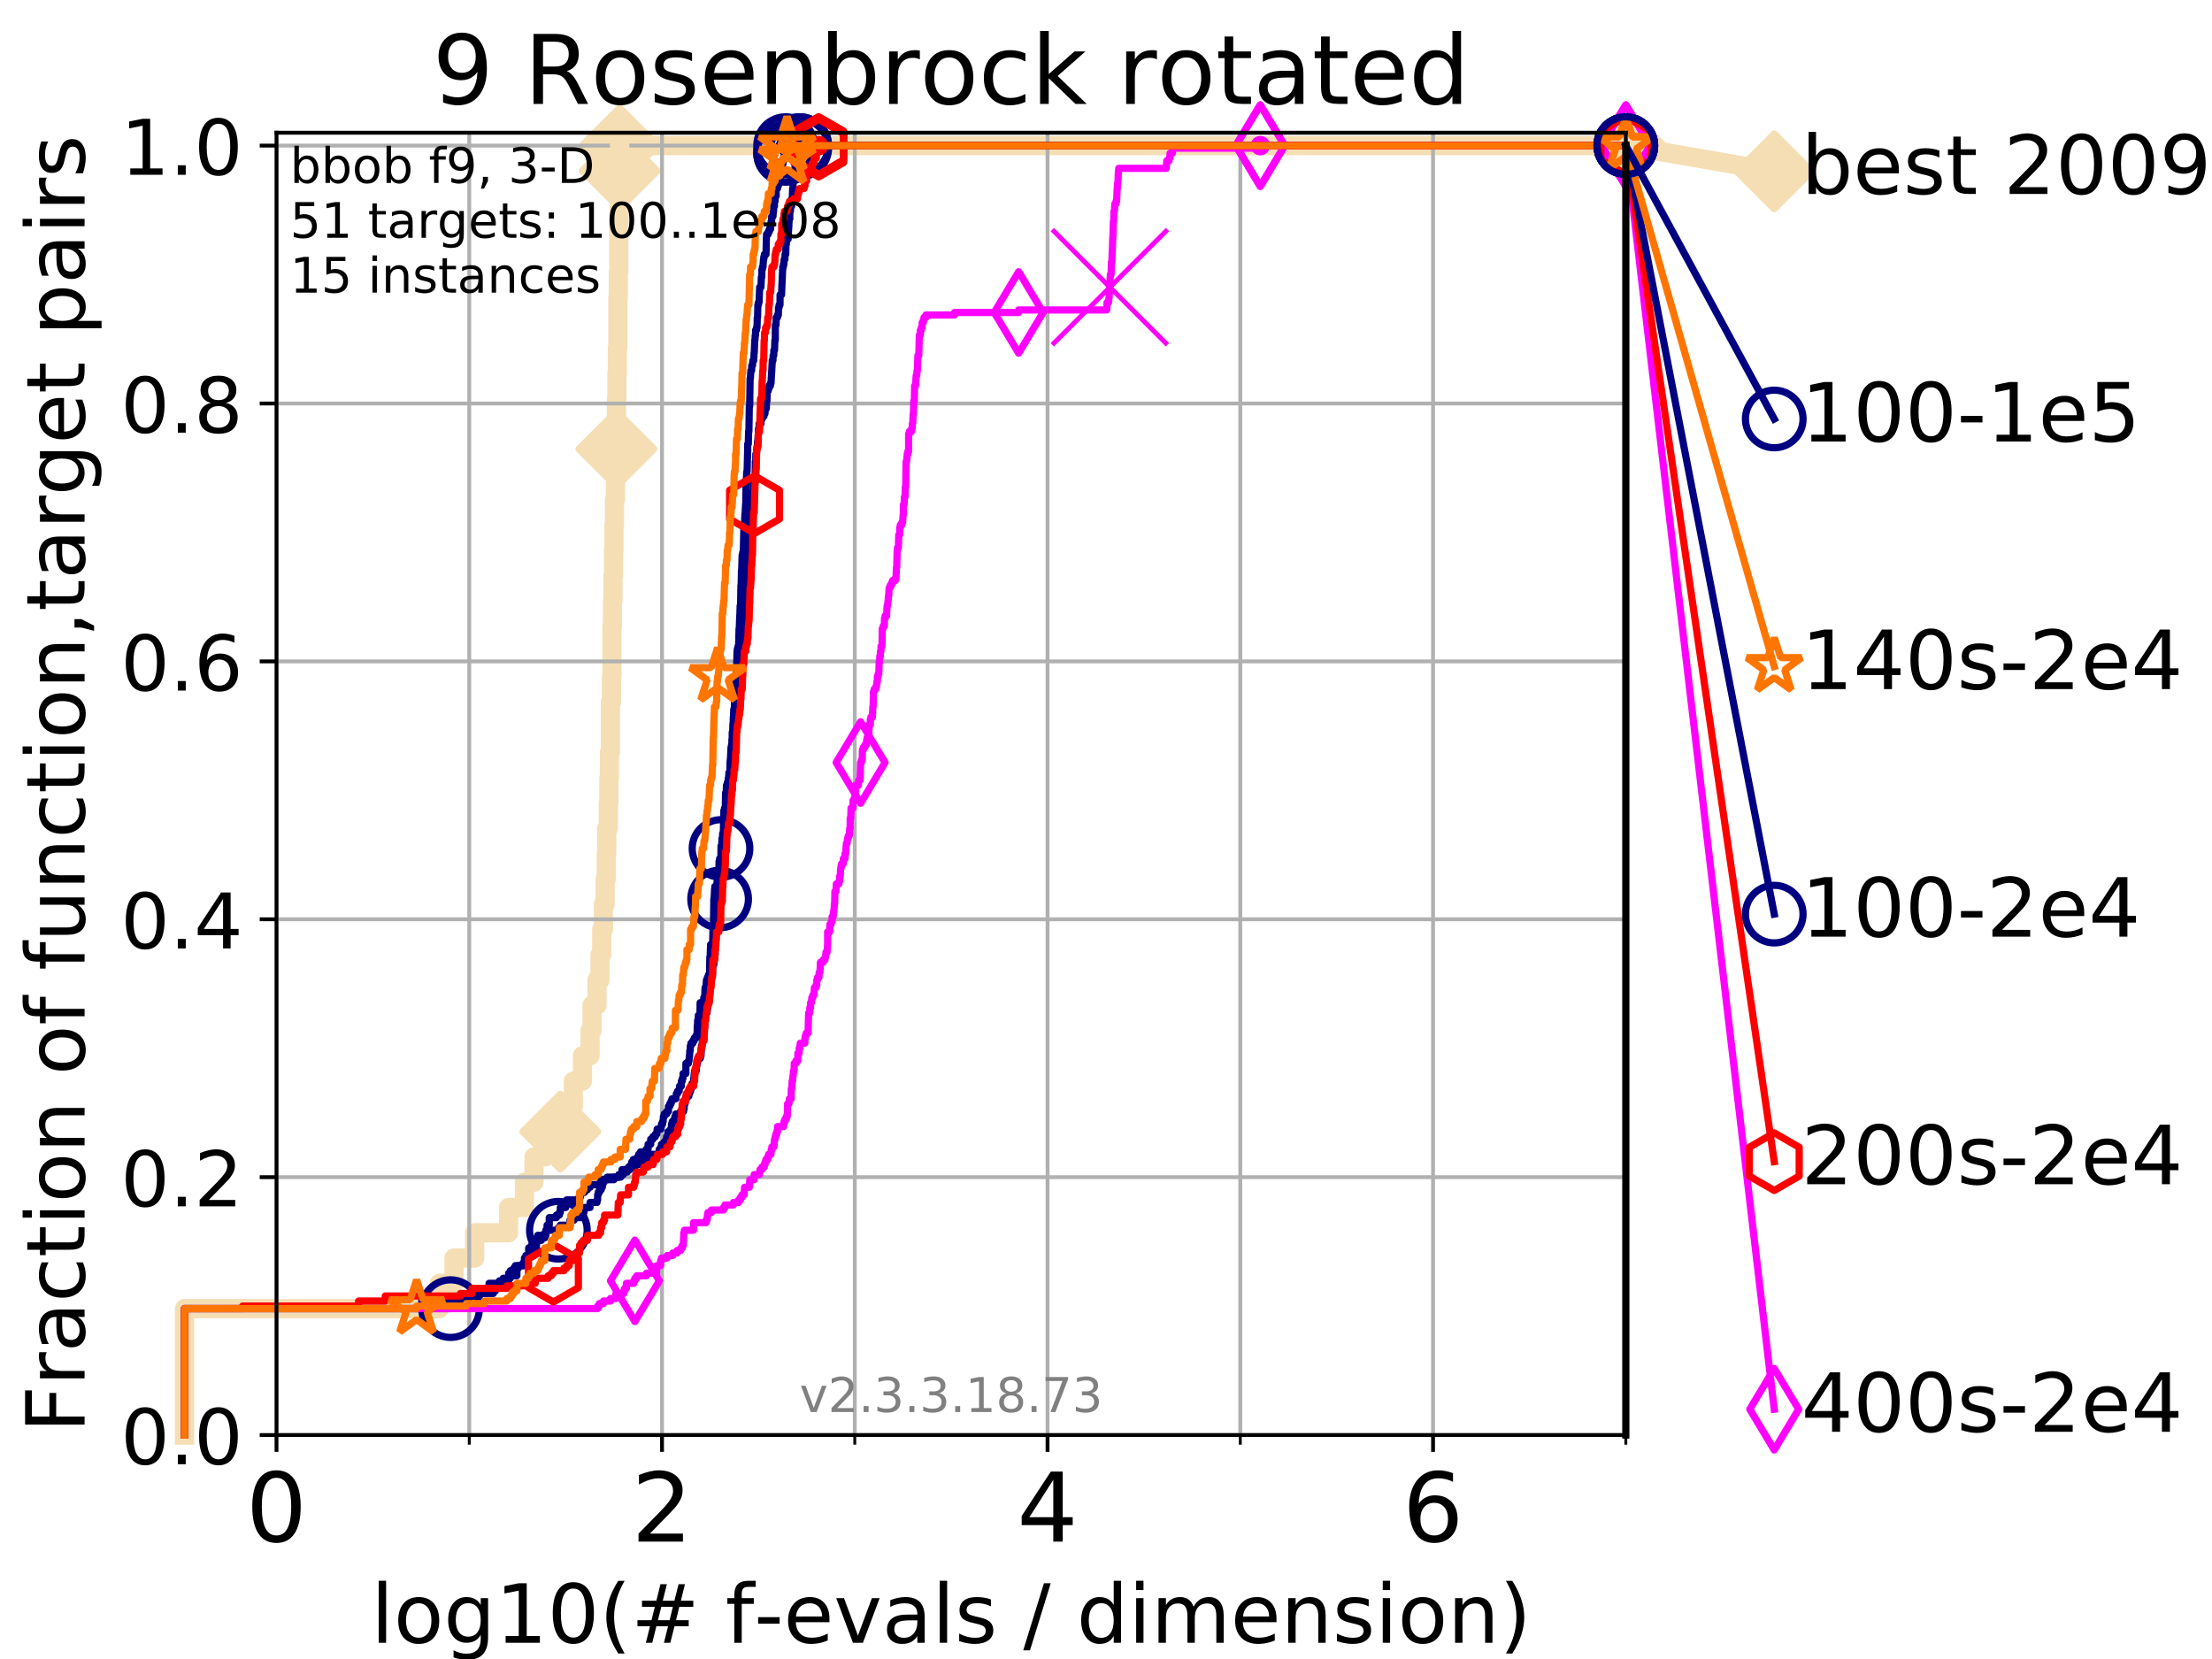<?xml version="1.0" encoding="utf-8" standalone="no"?>
<!DOCTYPE svg PUBLIC "-//W3C//DTD SVG 1.1//EN"
  "http://www.w3.org/Graphics/SVG/1.1/DTD/svg11.dtd">
<!-- Created with matplotlib (https://matplotlib.org/) -->
<svg height="345.6pt" version="1.1" viewBox="0 0 460.8 345.6" width="460.8pt" xmlns="http://www.w3.org/2000/svg" xmlns:xlink="http://www.w3.org/1999/xlink">
 <defs>
  <style type="text/css">
*{stroke-linecap:butt;stroke-linejoin:round;}
  </style>
 </defs>
 <g id="figure_1">
  <g id="patch_1">
   <path d="M 0 345.6 
L 460.8 345.6 
L 460.8 0 
L 0 0 
z
" style="fill:#ffffff;"/>
  </g>
  <g id="axes_1">
   <g id="patch_2">
    <path d="M 57.6 298.944 
L 338.688 298.944 
L 338.688 27.648 
L 57.6 27.648 
z
" style="fill:#ffffff;"/>
   </g>
   <g id="line2d_1">
    <path d="M 38.441 298.944 
L 38.441 272.61 
L 91.535 272.61 
L 91.535 267.343 
L 94.576 267.343 
L 94.576 262.076 
L 98.881 262.076 
L 98.881 256.809 
L 105.952 256.809 
L 105.952 251.542 
L 109.252 251.542 
L 109.252 246.275 
L 111.239 246.275 
L 111.239 241.009 
L 113.501 241.009 
L 113.501 235.742 
L 116.72 235.742 
L 116.72 230.475 
L 119.436 230.475 
L 119.436 225.208 
L 121.34 225.208 
L 121.34 219.941 
L 122.92 219.941 
L 122.92 214.674 
L 123.327 214.674 
L 123.327 209.407 
L 124.369 209.407 
L 124.369 204.141 
L 124.989 204.141 
L 124.989 198.874 
L 125.352 198.874 
L 125.352 193.607 
L 125.706 193.607 
L 125.706 188.34 
L 126.054 188.34 
L 126.054 183.073 
L 126.282 183.073 
L 126.282 177.806 
L 126.395 177.806 
L 126.395 172.539 
L 126.729 172.539 
L 126.729 167.272 
L 126.839 167.272 
L 126.839 162.006 
L 126.948 162.006 
L 126.948 156.739 
L 127.165 156.739 
L 127.165 146.205 
L 127.379 146.205 
L 127.379 140.938 
L 127.485 140.938 
L 127.485 130.404 
L 127.59 130.404 
L 127.59 125.138 
L 127.695 125.138 
L 127.695 119.871 
L 127.799 119.871 
L 127.799 114.604 
L 127.903 114.604 
L 127.903 109.337 
L 128.006 109.337 
L 128.006 104.07 
L 128.21 104.07 
L 128.21 93.536 
L 128.411 93.536 
L 128.411 83.003 
L 128.511 83.003 
L 128.511 77.736 
L 128.611 77.736 
L 128.611 72.469 
L 128.709 72.469 
L 128.709 61.935 
L 128.808 61.935 
L 128.808 56.668 
L 128.905 56.668 
L 128.905 46.135 
L 129.002 46.135 
L 129.002 35.601 
L 129.099 35.601 
L 129.099 30.334 
L 338.688 30.334 
" style="fill:none;stroke:#f5deb3;stroke-linecap:square;stroke-width:4;"/>
   </g>
   <g id="line2d_2">
    <defs>
     <path d="M -0 7.778 
L 7.778 0 
L 0 -7.778 
L -7.778 -0 
z
" id="m8fc6642093" style="stroke:#f5deb3;stroke-linejoin:miter;stroke-width:1.5;"/>
    </defs>
    <g>
     <use style="fill:#f5deb3;stroke:#f5deb3;stroke-linejoin:miter;stroke-width:1.5;" x="116.72" xlink:href="#m8fc6642093" y="235.742"/>
     <use style="fill:#f5deb3;stroke:#f5deb3;stroke-linejoin:miter;stroke-width:1.5;" x="128.411" xlink:href="#m8fc6642093" y="93.536"/>
     <use style="fill:#f5deb3;stroke:#f5deb3;stroke-linejoin:miter;stroke-width:1.5;" x="129.099" xlink:href="#m8fc6642093" y="35.601"/>
     <use style="fill:#f5deb3;stroke:#f5deb3;stroke-linejoin:miter;stroke-width:1.5;" x="129.099" xlink:href="#m8fc6642093" y="30.334"/>
     <use style="fill:#f5deb3;stroke:#f5deb3;stroke-linejoin:miter;stroke-width:1.5;" x="129.099" xlink:href="#m8fc6642093" y="30.334"/>
     <use style="fill:#f5deb3;stroke:#f5deb3;stroke-linejoin:miter;stroke-width:1.5;" x="338.688" xlink:href="#m8fc6642093" y="30.334"/>
    </g>
   </g>
   <g id="line2d_3">
    <path style="fill:none;stroke:#f5deb3;stroke-linecap:square;stroke-width:4;"/>
    <g/>
   </g>
   <g id="line2d_4">
    <path d="M 338.688 30.334 
L 369.608 35.706 
" style="fill:none;stroke:#f5deb3;stroke-linecap:square;stroke-width:4;"/>
    <g>
     <use style="fill:#f5deb3;stroke:#f5deb3;stroke-linejoin:miter;stroke-width:1.5;" x="338.688" xlink:href="#m8fc6642093" y="30.334"/>
     <use style="fill:#f5deb3;stroke:#f5deb3;stroke-linejoin:miter;stroke-width:1.5;" x="369.608" xlink:href="#m8fc6642093" y="35.706"/>
    </g>
   </g>
   <g id="matplotlib.axis_1">
    <g id="xtick_1">
     <g id="line2d_5">
      <path clip-path="url(#pce3b32a164)" d="M 57.6 298.944 
L 57.6 27.648 
" style="fill:none;stroke:#b0b0b0;stroke-linecap:square;stroke-width:0.8;"/>
     </g>
     <g id="line2d_6">
      <defs>
       <path d="M 0 0 
L 0 3.5 
" id="mdb2289d696" style="stroke:#000000;stroke-width:0.8;"/>
      </defs>
      <g>
       <use style="stroke:#000000;stroke-width:0.8;" x="57.6" xlink:href="#mdb2289d696" y="298.944"/>
      </g>
     </g>
     <g id="text_1">
      <!-- 0 -->
      <defs>
       <path d="M 31.781 66.406 
Q 24.172 66.406 20.328 58.906 
Q 16.5 51.422 16.5 36.375 
Q 16.5 21.391 20.328 13.891 
Q 24.172 6.391 31.781 6.391 
Q 39.453 6.391 43.281 13.891 
Q 47.125 21.391 47.125 36.375 
Q 47.125 51.422 43.281 58.906 
Q 39.453 66.406 31.781 66.406 
z
M 31.781 74.219 
Q 44.047 74.219 50.516 64.516 
Q 56.984 54.828 56.984 36.375 
Q 56.984 17.969 50.516 8.266 
Q 44.047 -1.422 31.781 -1.422 
Q 19.531 -1.422 13.062 8.266 
Q 6.594 17.969 6.594 36.375 
Q 6.594 54.828 13.062 64.516 
Q 19.531 74.219 31.781 74.219 
z
" id="DejaVuSans-48"/>
      </defs>
      <g transform="translate(51.237 321.141)scale(0.2 -0.2)">
       <use xlink:href="#DejaVuSans-48"/>
      </g>
     </g>
    </g>
    <g id="xtick_2">
     <g id="line2d_7">
      <path clip-path="url(#pce3b32a164)" d="M 137.911 298.944 
L 137.911 27.648 
" style="fill:none;stroke:#b0b0b0;stroke-linecap:square;stroke-width:0.8;"/>
     </g>
     <g id="line2d_8">
      <g>
       <use style="stroke:#000000;stroke-width:0.8;" x="137.911" xlink:href="#mdb2289d696" y="298.944"/>
      </g>
     </g>
     <g id="text_2">
      <!-- 2 -->
      <defs>
       <path d="M 19.188 8.297 
L 53.609 8.297 
L 53.609 0 
L 7.328 0 
L 7.328 8.297 
Q 12.938 14.109 22.625 23.891 
Q 32.328 33.688 34.812 36.531 
Q 39.547 41.844 41.422 45.531 
Q 43.312 49.219 43.312 52.781 
Q 43.312 58.594 39.234 62.25 
Q 35.156 65.922 28.609 65.922 
Q 23.969 65.922 18.812 64.312 
Q 13.672 62.703 7.812 59.422 
L 7.812 69.391 
Q 13.766 71.781 18.938 73 
Q 24.125 74.219 28.422 74.219 
Q 39.75 74.219 46.484 68.547 
Q 53.219 62.891 53.219 53.422 
Q 53.219 48.922 51.531 44.891 
Q 49.859 40.875 45.406 35.406 
Q 44.188 33.984 37.641 27.219 
Q 31.109 20.453 19.188 8.297 
z
" id="DejaVuSans-50"/>
      </defs>
      <g transform="translate(131.548 321.141)scale(0.2 -0.2)">
       <use xlink:href="#DejaVuSans-50"/>
      </g>
     </g>
    </g>
    <g id="xtick_3">
     <g id="line2d_9">
      <path clip-path="url(#pce3b32a164)" d="M 218.222 298.944 
L 218.222 27.648 
" style="fill:none;stroke:#b0b0b0;stroke-linecap:square;stroke-width:0.8;"/>
     </g>
     <g id="line2d_10">
      <g>
       <use style="stroke:#000000;stroke-width:0.8;" x="218.222" xlink:href="#mdb2289d696" y="298.944"/>
      </g>
     </g>
     <g id="text_3">
      <!-- 4 -->
      <defs>
       <path d="M 37.797 64.312 
L 12.891 25.391 
L 37.797 25.391 
z
M 35.203 72.906 
L 47.609 72.906 
L 47.609 25.391 
L 58.016 25.391 
L 58.016 17.188 
L 47.609 17.188 
L 47.609 0 
L 37.797 0 
L 37.797 17.188 
L 4.891 17.188 
L 4.891 26.703 
z
" id="DejaVuSans-52"/>
      </defs>
      <g transform="translate(211.859 321.141)scale(0.2 -0.2)">
       <use xlink:href="#DejaVuSans-52"/>
      </g>
     </g>
    </g>
    <g id="xtick_4">
     <g id="line2d_11">
      <path clip-path="url(#pce3b32a164)" d="M 298.533 298.944 
L 298.533 27.648 
" style="fill:none;stroke:#b0b0b0;stroke-linecap:square;stroke-width:0.8;"/>
     </g>
     <g id="line2d_12">
      <g>
       <use style="stroke:#000000;stroke-width:0.8;" x="298.533" xlink:href="#mdb2289d696" y="298.944"/>
      </g>
     </g>
     <g id="text_4">
      <!-- 6 -->
      <defs>
       <path d="M 33.016 40.375 
Q 26.375 40.375 22.484 35.828 
Q 18.609 31.297 18.609 23.391 
Q 18.609 15.531 22.484 10.953 
Q 26.375 6.391 33.016 6.391 
Q 39.656 6.391 43.531 10.953 
Q 47.406 15.531 47.406 23.391 
Q 47.406 31.297 43.531 35.828 
Q 39.656 40.375 33.016 40.375 
z
M 52.594 71.297 
L 52.594 62.312 
Q 48.875 64.062 45.094 64.984 
Q 41.312 65.922 37.594 65.922 
Q 27.828 65.922 22.672 59.328 
Q 17.531 52.734 16.797 39.406 
Q 19.672 43.656 24.016 45.922 
Q 28.375 48.188 33.594 48.188 
Q 44.578 48.188 50.953 41.516 
Q 57.328 34.859 57.328 23.391 
Q 57.328 12.156 50.688 5.359 
Q 44.047 -1.422 33.016 -1.422 
Q 20.359 -1.422 13.672 8.266 
Q 6.984 17.969 6.984 36.375 
Q 6.984 53.656 15.188 63.938 
Q 23.391 74.219 37.203 74.219 
Q 40.922 74.219 44.703 73.484 
Q 48.484 72.75 52.594 71.297 
z
" id="DejaVuSans-54"/>
      </defs>
      <g transform="translate(292.17 321.141)scale(0.2 -0.2)">
       <use xlink:href="#DejaVuSans-54"/>
      </g>
     </g>
    </g>
    <g id="xtick_5">
     <g id="line2d_13">
      <path clip-path="url(#pce3b32a164)" d="M 97.755 298.944 
L 97.755 27.648 
" style="fill:none;stroke:#b0b0b0;stroke-linecap:square;stroke-width:0.8;"/>
     </g>
     <g id="line2d_14">
      <defs>
       <path d="M 0 0 
L 0 2 
" id="me80cd97edd" style="stroke:#000000;stroke-width:0.6;"/>
      </defs>
      <g>
       <use style="stroke:#000000;stroke-width:0.6;" x="97.755" xlink:href="#me80cd97edd" y="298.944"/>
      </g>
     </g>
    </g>
    <g id="xtick_6">
     <g id="line2d_15">
      <path clip-path="url(#pce3b32a164)" d="M 178.066 298.944 
L 178.066 27.648 
" style="fill:none;stroke:#b0b0b0;stroke-linecap:square;stroke-width:0.8;"/>
     </g>
     <g id="line2d_16">
      <g>
       <use style="stroke:#000000;stroke-width:0.6;" x="178.066" xlink:href="#me80cd97edd" y="298.944"/>
      </g>
     </g>
    </g>
    <g id="xtick_7">
     <g id="line2d_17">
      <path clip-path="url(#pce3b32a164)" d="M 258.377 298.944 
L 258.377 27.648 
" style="fill:none;stroke:#b0b0b0;stroke-linecap:square;stroke-width:0.8;"/>
     </g>
     <g id="line2d_18">
      <g>
       <use style="stroke:#000000;stroke-width:0.6;" x="258.377" xlink:href="#me80cd97edd" y="298.944"/>
      </g>
     </g>
    </g>
    <g id="xtick_8">
     <g id="line2d_19">
      <path clip-path="url(#pce3b32a164)" d="M 338.688 298.944 
L 338.688 27.648 
" style="fill:none;stroke:#b0b0b0;stroke-linecap:square;stroke-width:0.8;"/>
     </g>
     <g id="line2d_20">
      <g>
       <use style="stroke:#000000;stroke-width:0.6;" x="338.688" xlink:href="#me80cd97edd" y="298.944"/>
      </g>
     </g>
    </g>
    <g id="text_5">
     <!-- log10(# f-evals / dimension) -->
     <defs>
      <path d="M 9.422 75.984 
L 18.406 75.984 
L 18.406 0 
L 9.422 0 
z
" id="DejaVuSans-108"/>
      <path d="M 30.609 48.391 
Q 23.391 48.391 19.188 42.75 
Q 14.984 37.109 14.984 27.297 
Q 14.984 17.484 19.156 11.844 
Q 23.344 6.203 30.609 6.203 
Q 37.797 6.203 41.984 11.859 
Q 46.188 17.531 46.188 27.297 
Q 46.188 37.016 41.984 42.703 
Q 37.797 48.391 30.609 48.391 
z
M 30.609 56 
Q 42.328 56 49.016 48.375 
Q 55.719 40.766 55.719 27.297 
Q 55.719 13.875 49.016 6.219 
Q 42.328 -1.422 30.609 -1.422 
Q 18.844 -1.422 12.172 6.219 
Q 5.516 13.875 5.516 27.297 
Q 5.516 40.766 12.172 48.375 
Q 18.844 56 30.609 56 
z
" id="DejaVuSans-111"/>
      <path d="M 45.406 27.984 
Q 45.406 37.75 41.375 43.109 
Q 37.359 48.484 30.078 48.484 
Q 22.859 48.484 18.828 43.109 
Q 14.797 37.75 14.797 27.984 
Q 14.797 18.266 18.828 12.891 
Q 22.859 7.516 30.078 7.516 
Q 37.359 7.516 41.375 12.891 
Q 45.406 18.266 45.406 27.984 
z
M 54.391 6.781 
Q 54.391 -7.172 48.188 -13.984 
Q 42 -20.797 29.203 -20.797 
Q 24.469 -20.797 20.266 -20.094 
Q 16.062 -19.391 12.109 -17.922 
L 12.109 -9.188 
Q 16.062 -11.328 19.922 -12.344 
Q 23.781 -13.375 27.781 -13.375 
Q 36.625 -13.375 41.016 -8.766 
Q 45.406 -4.156 45.406 5.172 
L 45.406 9.625 
Q 42.625 4.781 38.281 2.391 
Q 33.938 0 27.875 0 
Q 17.828 0 11.672 7.656 
Q 5.516 15.328 5.516 27.984 
Q 5.516 40.672 11.672 48.328 
Q 17.828 56 27.875 56 
Q 33.938 56 38.281 53.609 
Q 42.625 51.219 45.406 46.391 
L 45.406 54.688 
L 54.391 54.688 
z
" id="DejaVuSans-103"/>
      <path d="M 12.406 8.297 
L 28.516 8.297 
L 28.516 63.922 
L 10.984 60.406 
L 10.984 69.391 
L 28.422 72.906 
L 38.281 72.906 
L 38.281 8.297 
L 54.391 8.297 
L 54.391 0 
L 12.406 0 
z
" id="DejaVuSans-49"/>
      <path d="M 31 75.875 
Q 24.469 64.656 21.281 53.656 
Q 18.109 42.672 18.109 31.391 
Q 18.109 20.125 21.312 9.062 
Q 24.516 -2 31 -13.188 
L 23.188 -13.188 
Q 15.875 -1.703 12.234 9.375 
Q 8.594 20.453 8.594 31.391 
Q 8.594 42.281 12.203 53.312 
Q 15.828 64.359 23.188 75.875 
z
" id="DejaVuSans-40"/>
      <path d="M 51.125 44 
L 36.922 44 
L 32.812 27.688 
L 47.125 27.688 
z
M 43.797 71.781 
L 38.719 51.516 
L 52.984 51.516 
L 58.109 71.781 
L 65.922 71.781 
L 60.891 51.516 
L 76.125 51.516 
L 76.125 44 
L 58.984 44 
L 54.984 27.688 
L 70.516 27.688 
L 70.516 20.219 
L 53.078 20.219 
L 48 0 
L 40.188 0 
L 45.219 20.219 
L 30.906 20.219 
L 25.875 0 
L 18.016 0 
L 23.094 20.219 
L 7.719 20.219 
L 7.719 27.688 
L 24.906 27.688 
L 29 44 
L 13.281 44 
L 13.281 51.516 
L 30.906 51.516 
L 35.891 71.781 
z
" id="DejaVuSans-35"/>
      <path id="DejaVuSans-32"/>
      <path d="M 37.109 75.984 
L 37.109 68.5 
L 28.516 68.5 
Q 23.688 68.5 21.797 66.547 
Q 19.922 64.594 19.922 59.516 
L 19.922 54.688 
L 34.719 54.688 
L 34.719 47.703 
L 19.922 47.703 
L 19.922 0 
L 10.891 0 
L 10.891 47.703 
L 2.297 47.703 
L 2.297 54.688 
L 10.891 54.688 
L 10.891 58.5 
Q 10.891 67.625 15.141 71.797 
Q 19.391 75.984 28.609 75.984 
z
" id="DejaVuSans-102"/>
      <path d="M 4.891 31.391 
L 31.203 31.391 
L 31.203 23.391 
L 4.891 23.391 
z
" id="DejaVuSans-45"/>
      <path d="M 56.203 29.594 
L 56.203 25.203 
L 14.891 25.203 
Q 15.484 15.922 20.484 11.062 
Q 25.484 6.203 34.422 6.203 
Q 39.594 6.203 44.453 7.469 
Q 49.312 8.734 54.109 11.281 
L 54.109 2.781 
Q 49.266 0.734 44.188 -0.344 
Q 39.109 -1.422 33.891 -1.422 
Q 20.797 -1.422 13.156 6.188 
Q 5.516 13.812 5.516 26.812 
Q 5.516 40.234 12.766 48.109 
Q 20.016 56 32.328 56 
Q 43.359 56 49.781 48.891 
Q 56.203 41.797 56.203 29.594 
z
M 47.219 32.234 
Q 47.125 39.594 43.094 43.984 
Q 39.062 48.391 32.422 48.391 
Q 24.906 48.391 20.391 44.141 
Q 15.875 39.891 15.188 32.172 
z
" id="DejaVuSans-101"/>
      <path d="M 2.984 54.688 
L 12.5 54.688 
L 29.594 8.797 
L 46.688 54.688 
L 56.203 54.688 
L 35.688 0 
L 23.484 0 
z
" id="DejaVuSans-118"/>
      <path d="M 34.281 27.484 
Q 23.391 27.484 19.188 25 
Q 14.984 22.516 14.984 16.5 
Q 14.984 11.719 18.141 8.906 
Q 21.297 6.109 26.703 6.109 
Q 34.188 6.109 38.703 11.406 
Q 43.219 16.703 43.219 25.484 
L 43.219 27.484 
z
M 52.203 31.203 
L 52.203 0 
L 43.219 0 
L 43.219 8.297 
Q 40.141 3.328 35.547 0.953 
Q 30.953 -1.422 24.312 -1.422 
Q 15.922 -1.422 10.953 3.297 
Q 6 8.016 6 15.922 
Q 6 25.141 12.172 29.828 
Q 18.359 34.516 30.609 34.516 
L 43.219 34.516 
L 43.219 35.406 
Q 43.219 41.609 39.141 45 
Q 35.062 48.391 27.688 48.391 
Q 23 48.391 18.547 47.266 
Q 14.109 46.141 10.016 43.891 
L 10.016 52.203 
Q 14.938 54.109 19.578 55.047 
Q 24.219 56 28.609 56 
Q 40.484 56 46.344 49.844 
Q 52.203 43.703 52.203 31.203 
z
" id="DejaVuSans-97"/>
      <path d="M 44.281 53.078 
L 44.281 44.578 
Q 40.484 46.531 36.375 47.5 
Q 32.281 48.484 27.875 48.484 
Q 21.188 48.484 17.844 46.438 
Q 14.5 44.391 14.5 40.281 
Q 14.5 37.156 16.891 35.375 
Q 19.281 33.594 26.516 31.984 
L 29.594 31.297 
Q 39.156 29.25 43.188 25.516 
Q 47.219 21.781 47.219 15.094 
Q 47.219 7.469 41.188 3.016 
Q 35.156 -1.422 24.609 -1.422 
Q 20.219 -1.422 15.453 -0.562 
Q 10.688 0.297 5.422 2 
L 5.422 11.281 
Q 10.406 8.688 15.234 7.391 
Q 20.062 6.109 24.812 6.109 
Q 31.156 6.109 34.562 8.281 
Q 37.984 10.453 37.984 14.406 
Q 37.984 18.062 35.516 20.016 
Q 33.062 21.969 24.703 23.781 
L 21.578 24.516 
Q 13.234 26.266 9.516 29.906 
Q 5.812 33.547 5.812 39.891 
Q 5.812 47.609 11.281 51.797 
Q 16.75 56 26.812 56 
Q 31.781 56 36.172 55.266 
Q 40.578 54.547 44.281 53.078 
z
" id="DejaVuSans-115"/>
      <path d="M 25.391 72.906 
L 33.688 72.906 
L 8.297 -9.281 
L 0 -9.281 
z
" id="DejaVuSans-47"/>
      <path d="M 45.406 46.391 
L 45.406 75.984 
L 54.391 75.984 
L 54.391 0 
L 45.406 0 
L 45.406 8.203 
Q 42.578 3.328 38.25 0.953 
Q 33.938 -1.422 27.875 -1.422 
Q 17.969 -1.422 11.734 6.484 
Q 5.516 14.406 5.516 27.297 
Q 5.516 40.188 11.734 48.094 
Q 17.969 56 27.875 56 
Q 33.938 56 38.25 53.625 
Q 42.578 51.266 45.406 46.391 
z
M 14.797 27.297 
Q 14.797 17.391 18.875 11.75 
Q 22.953 6.109 30.078 6.109 
Q 37.203 6.109 41.297 11.75 
Q 45.406 17.391 45.406 27.297 
Q 45.406 37.203 41.297 42.844 
Q 37.203 48.484 30.078 48.484 
Q 22.953 48.484 18.875 42.844 
Q 14.797 37.203 14.797 27.297 
z
" id="DejaVuSans-100"/>
      <path d="M 9.422 54.688 
L 18.406 54.688 
L 18.406 0 
L 9.422 0 
z
M 9.422 75.984 
L 18.406 75.984 
L 18.406 64.594 
L 9.422 64.594 
z
" id="DejaVuSans-105"/>
      <path d="M 52 44.188 
Q 55.375 50.25 60.062 53.125 
Q 64.75 56 71.094 56 
Q 79.641 56 84.281 50.016 
Q 88.922 44.047 88.922 33.016 
L 88.922 0 
L 79.891 0 
L 79.891 32.719 
Q 79.891 40.578 77.094 44.375 
Q 74.312 48.188 68.609 48.188 
Q 61.625 48.188 57.562 43.547 
Q 53.516 38.922 53.516 30.906 
L 53.516 0 
L 44.484 0 
L 44.484 32.719 
Q 44.484 40.625 41.703 44.406 
Q 38.922 48.188 33.109 48.188 
Q 26.219 48.188 22.156 43.531 
Q 18.109 38.875 18.109 30.906 
L 18.109 0 
L 9.078 0 
L 9.078 54.688 
L 18.109 54.688 
L 18.109 46.188 
Q 21.188 51.219 25.484 53.609 
Q 29.781 56 35.688 56 
Q 41.656 56 45.828 52.969 
Q 50 49.953 52 44.188 
z
" id="DejaVuSans-109"/>
      <path d="M 54.891 33.016 
L 54.891 0 
L 45.906 0 
L 45.906 32.719 
Q 45.906 40.484 42.875 44.328 
Q 39.844 48.188 33.797 48.188 
Q 26.516 48.188 22.312 43.547 
Q 18.109 38.922 18.109 30.906 
L 18.109 0 
L 9.078 0 
L 9.078 54.688 
L 18.109 54.688 
L 18.109 46.188 
Q 21.344 51.125 25.703 53.562 
Q 30.078 56 35.797 56 
Q 45.219 56 50.047 50.172 
Q 54.891 44.344 54.891 33.016 
z
" id="DejaVuSans-110"/>
      <path d="M 8.016 75.875 
L 15.828 75.875 
Q 23.141 64.359 26.781 53.312 
Q 30.422 42.281 30.422 31.391 
Q 30.422 20.453 26.781 9.375 
Q 23.141 -1.703 15.828 -13.188 
L 8.016 -13.188 
Q 14.5 -2 17.703 9.062 
Q 20.906 20.125 20.906 31.391 
Q 20.906 42.672 17.703 53.656 
Q 14.5 64.656 8.016 75.875 
z
" id="DejaVuSans-41"/>
     </defs>
     <g transform="translate(77.303 342.218)scale(0.17 -0.17)">
      <use xlink:href="#DejaVuSans-108"/>
      <use x="27.783" xlink:href="#DejaVuSans-111"/>
      <use x="88.965" xlink:href="#DejaVuSans-103"/>
      <use x="152.441" xlink:href="#DejaVuSans-49"/>
      <use x="216.064" xlink:href="#DejaVuSans-48"/>
      <use x="279.688" xlink:href="#DejaVuSans-40"/>
      <use x="318.701" xlink:href="#DejaVuSans-35"/>
      <use x="402.49" xlink:href="#DejaVuSans-32"/>
      <use x="434.277" xlink:href="#DejaVuSans-102"/>
      <use x="469.404" xlink:href="#DejaVuSans-45"/>
      <use x="505.488" xlink:href="#DejaVuSans-101"/>
      <use x="567.012" xlink:href="#DejaVuSans-118"/>
      <use x="626.191" xlink:href="#DejaVuSans-97"/>
      <use x="687.471" xlink:href="#DejaVuSans-108"/>
      <use x="715.254" xlink:href="#DejaVuSans-115"/>
      <use x="767.354" xlink:href="#DejaVuSans-32"/>
      <use x="799.141" xlink:href="#DejaVuSans-47"/>
      <use x="832.832" xlink:href="#DejaVuSans-32"/>
      <use x="864.619" xlink:href="#DejaVuSans-100"/>
      <use x="928.096" xlink:href="#DejaVuSans-105"/>
      <use x="955.879" xlink:href="#DejaVuSans-109"/>
      <use x="1053.291" xlink:href="#DejaVuSans-101"/>
      <use x="1114.814" xlink:href="#DejaVuSans-110"/>
      <use x="1178.193" xlink:href="#DejaVuSans-115"/>
      <use x="1230.293" xlink:href="#DejaVuSans-105"/>
      <use x="1258.076" xlink:href="#DejaVuSans-111"/>
      <use x="1319.258" xlink:href="#DejaVuSans-110"/>
      <use x="1382.637" xlink:href="#DejaVuSans-41"/>
     </g>
    </g>
   </g>
   <g id="matplotlib.axis_2">
    <g id="ytick_1">
     <g id="line2d_21">
      <path clip-path="url(#pce3b32a164)" d="M 57.6 298.944 
L 338.688 298.944 
" style="fill:none;stroke:#b0b0b0;stroke-linecap:square;stroke-width:0.8;"/>
     </g>
     <g id="line2d_22">
      <defs>
       <path d="M 0 0 
L -3.5 0 
" id="m42abe2e632" style="stroke:#000000;stroke-width:0.8;"/>
      </defs>
      <g>
       <use style="stroke:#000000;stroke-width:0.8;" x="57.6" xlink:href="#m42abe2e632" y="298.944"/>
      </g>
     </g>
     <g id="text_6">
      <!-- 0.0 -->
      <defs>
       <path d="M 10.688 12.406 
L 21 12.406 
L 21 0 
L 10.688 0 
z
" id="DejaVuSans-46"/>
      </defs>
      <g transform="translate(25.155 305.023)scale(0.16 -0.16)">
       <use xlink:href="#DejaVuSans-48"/>
       <use x="63.623" xlink:href="#DejaVuSans-46"/>
       <use x="95.41" xlink:href="#DejaVuSans-48"/>
      </g>
     </g>
    </g>
    <g id="ytick_2">
     <g id="line2d_23">
      <path clip-path="url(#pce3b32a164)" d="M 57.6 245.222 
L 338.688 245.222 
" style="fill:none;stroke:#b0b0b0;stroke-linecap:square;stroke-width:0.8;"/>
     </g>
     <g id="line2d_24">
      <g>
       <use style="stroke:#000000;stroke-width:0.8;" x="57.6" xlink:href="#m42abe2e632" y="245.222"/>
      </g>
     </g>
     <g id="text_7">
      <!-- 0.2 -->
      <g transform="translate(25.155 251.301)scale(0.16 -0.16)">
       <use xlink:href="#DejaVuSans-48"/>
       <use x="63.623" xlink:href="#DejaVuSans-46"/>
       <use x="95.41" xlink:href="#DejaVuSans-50"/>
      </g>
     </g>
    </g>
    <g id="ytick_3">
     <g id="line2d_25">
      <path clip-path="url(#pce3b32a164)" d="M 57.6 191.5 
L 338.688 191.5 
" style="fill:none;stroke:#b0b0b0;stroke-linecap:square;stroke-width:0.8;"/>
     </g>
     <g id="line2d_26">
      <g>
       <use style="stroke:#000000;stroke-width:0.8;" x="57.6" xlink:href="#m42abe2e632" y="191.5"/>
      </g>
     </g>
     <g id="text_8">
      <!-- 0.4 -->
      <g transform="translate(25.155 197.579)scale(0.16 -0.16)">
       <use xlink:href="#DejaVuSans-48"/>
       <use x="63.623" xlink:href="#DejaVuSans-46"/>
       <use x="95.41" xlink:href="#DejaVuSans-52"/>
      </g>
     </g>
    </g>
    <g id="ytick_4">
     <g id="line2d_27">
      <path clip-path="url(#pce3b32a164)" d="M 57.6 137.778 
L 338.688 137.778 
" style="fill:none;stroke:#b0b0b0;stroke-linecap:square;stroke-width:0.8;"/>
     </g>
     <g id="line2d_28">
      <g>
       <use style="stroke:#000000;stroke-width:0.8;" x="57.6" xlink:href="#m42abe2e632" y="137.778"/>
      </g>
     </g>
     <g id="text_9">
      <!-- 0.6 -->
      <g transform="translate(25.155 143.857)scale(0.16 -0.16)">
       <use xlink:href="#DejaVuSans-48"/>
       <use x="63.623" xlink:href="#DejaVuSans-46"/>
       <use x="95.41" xlink:href="#DejaVuSans-54"/>
      </g>
     </g>
    </g>
    <g id="ytick_5">
     <g id="line2d_29">
      <path clip-path="url(#pce3b32a164)" d="M 57.6 84.056 
L 338.688 84.056 
" style="fill:none;stroke:#b0b0b0;stroke-linecap:square;stroke-width:0.8;"/>
     </g>
     <g id="line2d_30">
      <g>
       <use style="stroke:#000000;stroke-width:0.8;" x="57.6" xlink:href="#m42abe2e632" y="84.056"/>
      </g>
     </g>
     <g id="text_10">
      <!-- 0.8 -->
      <defs>
       <path d="M 31.781 34.625 
Q 24.75 34.625 20.719 30.859 
Q 16.703 27.094 16.703 20.516 
Q 16.703 13.922 20.719 10.156 
Q 24.75 6.391 31.781 6.391 
Q 38.812 6.391 42.859 10.172 
Q 46.922 13.969 46.922 20.516 
Q 46.922 27.094 42.891 30.859 
Q 38.875 34.625 31.781 34.625 
z
M 21.922 38.812 
Q 15.578 40.375 12.031 44.719 
Q 8.5 49.078 8.5 55.328 
Q 8.5 64.062 14.719 69.141 
Q 20.953 74.219 31.781 74.219 
Q 42.672 74.219 48.875 69.141 
Q 55.078 64.062 55.078 55.328 
Q 55.078 49.078 51.531 44.719 
Q 48 40.375 41.703 38.812 
Q 48.828 37.156 52.797 32.312 
Q 56.781 27.484 56.781 20.516 
Q 56.781 9.906 50.312 4.234 
Q 43.844 -1.422 31.781 -1.422 
Q 19.734 -1.422 13.25 4.234 
Q 6.781 9.906 6.781 20.516 
Q 6.781 27.484 10.781 32.312 
Q 14.797 37.156 21.922 38.812 
z
M 18.312 54.391 
Q 18.312 48.734 21.844 45.562 
Q 25.391 42.391 31.781 42.391 
Q 38.141 42.391 41.719 45.562 
Q 45.312 48.734 45.312 54.391 
Q 45.312 60.062 41.719 63.234 
Q 38.141 66.406 31.781 66.406 
Q 25.391 66.406 21.844 63.234 
Q 18.312 60.062 18.312 54.391 
z
" id="DejaVuSans-56"/>
      </defs>
      <g transform="translate(25.155 90.135)scale(0.16 -0.16)">
       <use xlink:href="#DejaVuSans-48"/>
       <use x="63.623" xlink:href="#DejaVuSans-46"/>
       <use x="95.41" xlink:href="#DejaVuSans-56"/>
      </g>
     </g>
    </g>
    <g id="ytick_6">
     <g id="line2d_31">
      <path clip-path="url(#pce3b32a164)" d="M 57.6 30.334 
L 338.688 30.334 
" style="fill:none;stroke:#b0b0b0;stroke-linecap:square;stroke-width:0.8;"/>
     </g>
     <g id="line2d_32">
      <g>
       <use style="stroke:#000000;stroke-width:0.8;" x="57.6" xlink:href="#m42abe2e632" y="30.334"/>
      </g>
     </g>
     <g id="text_11">
      <!-- 1.0 -->
      <g transform="translate(25.155 36.413)scale(0.16 -0.16)">
       <use xlink:href="#DejaVuSans-49"/>
       <use x="63.623" xlink:href="#DejaVuSans-46"/>
       <use x="95.41" xlink:href="#DejaVuSans-48"/>
      </g>
     </g>
    </g>
    <g id="text_12">
     <!-- Fraction of function,target pairs -->
     <defs>
      <path d="M 9.812 72.906 
L 51.703 72.906 
L 51.703 64.594 
L 19.672 64.594 
L 19.672 43.109 
L 48.578 43.109 
L 48.578 34.812 
L 19.672 34.812 
L 19.672 0 
L 9.812 0 
z
" id="DejaVuSans-70"/>
      <path d="M 41.109 46.297 
Q 39.594 47.172 37.812 47.578 
Q 36.031 48 33.891 48 
Q 26.266 48 22.188 43.047 
Q 18.109 38.094 18.109 28.812 
L 18.109 0 
L 9.078 0 
L 9.078 54.688 
L 18.109 54.688 
L 18.109 46.188 
Q 20.953 51.172 25.484 53.578 
Q 30.031 56 36.531 56 
Q 37.453 56 38.578 55.875 
Q 39.703 55.766 41.062 55.516 
z
" id="DejaVuSans-114"/>
      <path d="M 48.781 52.594 
L 48.781 44.188 
Q 44.969 46.297 41.141 47.344 
Q 37.312 48.391 33.406 48.391 
Q 24.656 48.391 19.812 42.844 
Q 14.984 37.312 14.984 27.297 
Q 14.984 17.281 19.812 11.734 
Q 24.656 6.203 33.406 6.203 
Q 37.312 6.203 41.141 7.25 
Q 44.969 8.297 48.781 10.406 
L 48.781 2.094 
Q 45.016 0.344 40.984 -0.531 
Q 36.969 -1.422 32.422 -1.422 
Q 20.062 -1.422 12.781 6.344 
Q 5.516 14.109 5.516 27.297 
Q 5.516 40.672 12.859 48.328 
Q 20.219 56 33.016 56 
Q 37.156 56 41.109 55.141 
Q 45.062 54.297 48.781 52.594 
z
" id="DejaVuSans-99"/>
      <path d="M 18.312 70.219 
L 18.312 54.688 
L 36.812 54.688 
L 36.812 47.703 
L 18.312 47.703 
L 18.312 18.016 
Q 18.312 11.328 20.141 9.422 
Q 21.969 7.516 27.594 7.516 
L 36.812 7.516 
L 36.812 0 
L 27.594 0 
Q 17.188 0 13.234 3.875 
Q 9.281 7.766 9.281 18.016 
L 9.281 47.703 
L 2.688 47.703 
L 2.688 54.688 
L 9.281 54.688 
L 9.281 70.219 
z
" id="DejaVuSans-116"/>
      <path d="M 8.5 21.578 
L 8.5 54.688 
L 17.484 54.688 
L 17.484 21.922 
Q 17.484 14.156 20.5 10.266 
Q 23.531 6.391 29.594 6.391 
Q 36.859 6.391 41.078 11.031 
Q 45.312 15.672 45.312 23.688 
L 45.312 54.688 
L 54.297 54.688 
L 54.297 0 
L 45.312 0 
L 45.312 8.406 
Q 42.047 3.422 37.719 1 
Q 33.406 -1.422 27.688 -1.422 
Q 18.266 -1.422 13.375 4.438 
Q 8.5 10.297 8.5 21.578 
z
M 31.109 56 
z
" id="DejaVuSans-117"/>
      <path d="M 11.719 12.406 
L 22.016 12.406 
L 22.016 4 
L 14.016 -11.625 
L 7.719 -11.625 
L 11.719 4 
z
" id="DejaVuSans-44"/>
      <path d="M 18.109 8.203 
L 18.109 -20.797 
L 9.078 -20.797 
L 9.078 54.688 
L 18.109 54.688 
L 18.109 46.391 
Q 20.953 51.266 25.266 53.625 
Q 29.594 56 35.594 56 
Q 45.562 56 51.781 48.094 
Q 58.016 40.188 58.016 27.297 
Q 58.016 14.406 51.781 6.484 
Q 45.562 -1.422 35.594 -1.422 
Q 29.594 -1.422 25.266 0.953 
Q 20.953 3.328 18.109 8.203 
z
M 48.688 27.297 
Q 48.688 37.203 44.609 42.844 
Q 40.531 48.484 33.406 48.484 
Q 26.266 48.484 22.188 42.844 
Q 18.109 37.203 18.109 27.297 
Q 18.109 17.391 22.188 11.75 
Q 26.266 6.109 33.406 6.109 
Q 40.531 6.109 44.609 11.75 
Q 48.688 17.391 48.688 27.297 
z
" id="DejaVuSans-112"/>
     </defs>
     <g transform="translate(17.62 298.435)rotate(-90)scale(0.17 -0.17)">
      <use xlink:href="#DejaVuSans-70"/>
      <use x="57.41" xlink:href="#DejaVuSans-114"/>
      <use x="98.523" xlink:href="#DejaVuSans-97"/>
      <use x="159.803" xlink:href="#DejaVuSans-99"/>
      <use x="214.783" xlink:href="#DejaVuSans-116"/>
      <use x="253.992" xlink:href="#DejaVuSans-105"/>
      <use x="281.775" xlink:href="#DejaVuSans-111"/>
      <use x="342.957" xlink:href="#DejaVuSans-110"/>
      <use x="406.336" xlink:href="#DejaVuSans-32"/>
      <use x="438.123" xlink:href="#DejaVuSans-111"/>
      <use x="499.305" xlink:href="#DejaVuSans-102"/>
      <use x="534.51" xlink:href="#DejaVuSans-32"/>
      <use x="566.297" xlink:href="#DejaVuSans-102"/>
      <use x="601.502" xlink:href="#DejaVuSans-117"/>
      <use x="664.881" xlink:href="#DejaVuSans-110"/>
      <use x="728.26" xlink:href="#DejaVuSans-99"/>
      <use x="783.24" xlink:href="#DejaVuSans-116"/>
      <use x="822.449" xlink:href="#DejaVuSans-105"/>
      <use x="850.232" xlink:href="#DejaVuSans-111"/>
      <use x="911.414" xlink:href="#DejaVuSans-110"/>
      <use x="974.793" xlink:href="#DejaVuSans-44"/>
      <use x="1006.58" xlink:href="#DejaVuSans-116"/>
      <use x="1045.789" xlink:href="#DejaVuSans-97"/>
      <use x="1107.068" xlink:href="#DejaVuSans-114"/>
      <use x="1148.166" xlink:href="#DejaVuSans-103"/>
      <use x="1211.643" xlink:href="#DejaVuSans-101"/>
      <use x="1273.166" xlink:href="#DejaVuSans-116"/>
      <use x="1312.375" xlink:href="#DejaVuSans-32"/>
      <use x="1344.162" xlink:href="#DejaVuSans-112"/>
      <use x="1407.639" xlink:href="#DejaVuSans-97"/>
      <use x="1468.918" xlink:href="#DejaVuSans-105"/>
      <use x="1496.701" xlink:href="#DejaVuSans-114"/>
      <use x="1537.814" xlink:href="#DejaVuSans-115"/>
     </g>
    </g>
   </g>
   <g id="line2d_33">
    <defs>
     <path d="M 0 1.5 
C 0.398 1.5 0.779 1.342 1.061 1.061 
C 1.342 0.779 1.5 0.398 1.5 0 
C 1.5 -0.398 1.342 -0.779 1.061 -1.061 
C 0.779 -1.342 0.398 -1.5 0 -1.5 
C -0.398 -1.5 -0.779 -1.342 -1.061 -1.061 
C -1.342 -0.779 -1.5 -0.398 -1.5 0 
C -1.5 0.398 -1.342 0.779 -1.061 1.061 
C -0.779 1.342 -0.398 1.5 0 1.5 
z
" id="m1922ba5984" style="stroke:#f5deb3;"/>
    </defs>
    <g>
     <use style="fill:#f5deb3;stroke:#f5deb3;" x="129.099" xlink:href="#m1922ba5984" y="30.334"/>
     <use style="fill:#f5deb3;stroke:#f5deb3;" x="129.099" xlink:href="#m1922ba5984" y="30.334"/>
    </g>
   </g>
   <g id="line2d_34">
    <defs>
     <path d="M 0 1.5 
C 0.398 1.5 0.779 1.342 1.061 1.061 
C 1.342 0.779 1.5 0.398 1.5 0 
C 1.5 -0.398 1.342 -0.779 1.061 -1.061 
C 0.779 -1.342 0.398 -1.5 0 -1.5 
C -0.398 -1.5 -0.779 -1.342 -1.061 -1.061 
C -1.342 -0.779 -1.5 -0.398 -1.5 0 
C -1.5 0.398 -1.342 0.779 -1.061 1.061 
C -0.779 1.342 -0.398 1.5 0 1.5 
z
" id="m6488b5387a" style="stroke:#000080;"/>
    </defs>
    <g>
     <use style="fill:#000080;stroke:#000080;" x="166.595" xlink:href="#m6488b5387a" y="30.334"/>
     <use style="fill:#000080;stroke:#000080;" x="166.595" xlink:href="#m6488b5387a" y="30.334"/>
    </g>
   </g>
   <g id="line2d_35">
    <path d="M 38.441 298.944 
L 38.441 272.61 
L 87.85 272.61 
L 87.85 271.03 
L 92.347 271.03 
L 92.347 270.503 
L 97.755 270.503 
L 97.755 269.976 
L 99.418 269.976 
L 99.418 269.45 
L 101.413 269.45 
L 101.413 268.396 
L 101.878 268.396 
L 101.878 267.343 
L 105.585 267.343 
L 105.585 266.816 
L 105.952 266.816 
L 105.952 265.236 
L 106.312 265.236 
L 106.312 264.709 
L 107.009 264.709 
L 107.009 264.183 
L 107.348 264.183 
L 107.348 263.656 
L 108.949 263.656 
L 108.949 263.129 
L 109.55 263.129 
L 109.55 262.603 
L 109.843 262.603 
L 109.843 262.076 
L 110.132 262.076 
L 110.132 259.969 
L 110.694 259.969 
L 110.694 259.443 
L 111.506 259.443 
L 111.506 258.389 
L 111.768 258.389 
L 111.768 257.862 
L 112.026 257.862 
L 112.026 257.336 
L 113.735 257.336 
L 113.735 256.282 
L 116.323 256.282 
L 116.323 255.756 
L 116.72 255.756 
L 116.72 255.229 
L 118.752 255.229 
L 118.752 254.176 
L 119.603 254.176 
L 119.603 253.649 
L 121.34 253.649 
L 121.34 253.122 
L 121.49 253.122 
L 121.49 252.596 
L 121.638 252.596 
L 121.638 252.069 
L 121.785 252.069 
L 121.785 251.542 
L 122.92 251.542 
L 122.92 250.489 
L 124.369 250.489 
L 124.369 249.962 
L 124.495 249.962 
L 124.495 248.909 
L 124.62 248.909 
L 124.62 248.382 
L 124.867 248.382 
L 124.867 247.855 
L 125.232 247.855 
L 125.232 247.329 
L 125.471 247.329 
L 125.471 246.802 
L 125.589 246.802 
L 125.589 246.275 
L 125.823 246.275 
L 125.823 245.749 
L 126.507 245.749 
L 126.507 245.222 
L 128.905 245.222 
L 128.905 244.695 
L 129.853 244.695 
L 129.853 244.169 
L 130.665 244.169 
L 130.665 243.642 
L 130.927 243.642 
L 130.927 243.115 
L 131.44 243.115 
L 131.44 242.589 
L 131.607 242.589 
L 131.607 242.062 
L 131.938 242.062 
L 131.938 241.535 
L 132.816 241.535 
L 132.816 241.009 
L 133.048 241.009 
L 133.048 240.482 
L 133.428 240.482 
L 133.428 239.955 
L 134.591 239.955 
L 134.591 239.428 
L 135.008 239.428 
L 135.008 238.375 
L 135.549 238.375 
L 135.549 237.322 
L 136.009 237.322 
L 136.009 236.795 
L 136.52 236.795 
L 136.52 236.268 
L 136.832 236.268 
L 136.894 235.215 
L 137.677 235.215 
L 137.677 234.688 
L 137.794 234.688 
L 137.794 234.162 
L 138.027 234.162 
L 138.027 233.635 
L 138.142 233.635 
L 138.199 232.582 
L 138.37 232.582 
L 138.37 232.055 
L 138.872 232.055 
L 138.872 231.528 
L 139.253 231.528 
L 139.253 230.475 
L 139.52 230.475 
L 139.52 229.948 
L 139.783 229.948 
L 139.783 229.421 
L 139.991 229.421 
L 139.991 228.895 
L 140.797 228.895 
L 140.896 227.841 
L 141.139 227.841 
L 141.139 227.315 
L 141.474 227.315 
L 141.568 226.261 
L 141.941 226.261 
L 141.941 225.208 
L 142.125 225.208 
L 142.125 224.681 
L 142.261 224.681 
L 142.307 223.628 
L 142.884 223.628 
L 142.884 221.521 
L 143.401 221.521 
L 143.401 220.994 
L 143.528 220.994 
L 143.612 219.941 
L 143.654 219.941 
L 143.695 218.888 
L 143.779 218.888 
L 143.82 217.834 
L 143.944 217.834 
L 143.944 217.308 
L 144.351 217.308 
L 144.351 216.781 
L 144.63 216.781 
L 144.63 216.254 
L 144.982 216.254 
L 144.982 215.728 
L 145.213 215.728 
L 145.251 213.621 
L 145.327 213.621 
L 145.327 212.567 
L 145.441 212.567 
L 145.479 211.514 
L 145.814 211.514 
L 145.851 208.881 
L 146.573 208.881 
L 146.609 207.827 
L 146.784 207.827 
L 146.889 205.721 
L 147.062 205.721 
L 147.165 204.141 
L 147.369 204.141 
L 147.369 203.614 
L 147.57 203.614 
L 147.57 203.087 
L 147.803 203.087 
L 147.868 199.4 
L 147.934 199.4 
L 148.032 196.767 
L 148.45 196.767 
L 148.545 193.08 
L 148.639 193.08 
L 148.702 187.287 
L 148.764 187.287 
L 148.858 185.18 
L 148.92 185.18 
L 148.92 184.653 
L 149.347 184.653 
L 149.378 183.6 
L 149.498 183.6 
L 149.587 182.02 
L 149.735 182.02 
L 149.794 179.386 
L 149.911 179.386 
L 149.911 178.86 
L 150.172 178.86 
L 150.201 176.226 
L 150.344 176.226 
L 150.401 174.646 
L 150.514 174.646 
L 150.543 173.593 
L 150.683 173.593 
L 150.766 169.906 
L 150.794 169.906 
L 150.794 168.853 
L 150.933 168.853 
L 150.933 168.326 
L 151.097 168.326 
L 151.152 165.166 
L 151.287 165.166 
L 151.341 163.586 
L 151.502 163.586 
L 151.502 163.059 
L 151.635 163.059 
L 151.74 162.006 
L 151.793 162.006 
L 151.845 160.952 
L 152.027 160.952 
L 152.13 158.319 
L 152.156 158.319 
L 152.258 156.212 
L 152.36 156.212 
L 152.386 155.159 
L 152.487 155.159 
L 152.512 154.105 
L 152.662 154.105 
L 152.737 150.945 
L 152.786 150.945 
L 152.861 147.785 
L 152.984 147.785 
L 153.081 145.678 
L 153.154 145.678 
L 153.178 144.098 
L 153.275 144.098 
L 153.275 141.465 
L 153.703 141.465 
L 153.774 138.831 
L 153.867 138.831 
L 153.89 137.778 
L 154.029 137.778 
L 154.098 135.145 
L 154.236 135.145 
L 154.281 133.565 
L 154.395 133.565 
L 154.485 130.931 
L 154.552 130.931 
L 154.552 130.404 
L 154.663 130.404 
L 154.73 125.664 
L 154.796 125.664 
L 154.863 124.611 
L 154.928 124.611 
L 154.972 122.504 
L 155.059 122.504 
L 155.146 118.817 
L 155.297 118.817 
L 155.361 117.237 
L 155.468 117.237 
L 155.531 116.184 
L 155.616 116.184 
L 155.679 113.024 
L 155.763 113.024 
L 155.846 110.917 
L 155.95 110.917 
L 156.011 108.81 
L 156.114 108.81 
L 156.175 107.23 
L 156.236 107.23 
L 156.338 105.124 
L 156.378 105.124 
L 156.378 104.597 
L 156.539 104.597 
L 156.539 103.543 
L 156.678 103.543 
L 156.757 102.49 
L 156.895 102.49 
L 156.914 100.383 
L 157.147 100.383 
L 157.186 99.33 
L 157.32 99.33 
L 157.358 96.17 
L 157.434 96.17 
L 157.453 94.59 
L 157.604 94.59 
L 157.698 93.01 
L 157.754 93.01 
L 157.81 91.956 
L 157.865 91.956 
L 157.958 90.376 
L 157.994 90.376 
L 158.013 89.323 
L 158.123 89.323 
L 158.141 88.27 
L 158.519 88.27 
L 158.555 87.216 
L 158.802 87.216 
L 158.802 86.69 
L 159.15 86.69 
L 159.15 86.163 
L 159.355 86.163 
L 159.423 85.109 
L 159.641 85.109 
L 159.675 83.529 
L 159.775 83.529 
L 159.808 81.423 
L 160.038 81.423 
L 160.038 80.896 
L 160.201 80.896 
L 160.201 80.369 
L 160.49 80.369 
L 160.49 79.843 
L 160.617 79.843 
L 160.727 77.736 
L 160.743 77.736 
L 160.852 75.629 
L 160.868 75.629 
L 160.868 75.102 
L 161.023 75.102 
L 161.054 74.049 
L 161.192 74.049 
L 161.192 72.996 
L 161.345 72.996 
L 161.42 70.889 
L 161.511 70.889 
L 161.511 67.729 
L 161.66 67.729 
L 161.705 66.149 
L 161.956 66.149 
L 161.956 65.622 
L 162.145 65.622 
L 162.174 64.042 
L 162.303 64.042 
L 162.303 63.515 
L 162.489 63.515 
L 162.503 61.409 
L 162.813 61.409 
L 162.91 58.775 
L 162.924 58.775 
L 163.034 56.142 
L 163.062 56.142 
L 163.062 55.615 
L 163.185 55.615 
L 163.185 55.088 
L 163.307 55.088 
L 163.348 54.035 
L 163.51 54.035 
L 163.536 52.982 
L 163.683 52.982 
L 163.736 50.875 
L 163.815 50.875 
L 163.841 49.821 
L 164.18 49.821 
L 164.27 47.715 
L 164.295 47.715 
L 164.397 45.608 
L 164.524 45.608 
L 164.524 44.028 
L 164.65 44.028 
L 164.7 42.975 
L 164.899 42.975 
L 164.936 41.395 
L 165.059 41.395 
L 165.12 39.288 
L 165.181 39.288 
L 165.278 36.654 
L 165.447 36.654 
L 165.507 35.601 
L 165.614 35.601 
L 165.614 34.021 
L 165.955 34.021 
L 165.978 32.968 
L 166.117 32.968 
L 166.117 32.441 
L 166.415 32.441 
L 166.46 30.861 
L 166.595 30.861 
L 166.595 30.334 
L 338.688 30.334 
L 338.688 30.334 
" style="fill:none;stroke:#000080;stroke-linecap:square;stroke-width:1.5;"/>
   </g>
   <g id="line2d_36">
    <defs>
     <path d="M 0 6 
C 1.591 6 3.117 5.368 4.243 4.243 
C 5.368 3.117 6 1.591 6 0 
C 6 -1.591 5.368 -3.117 4.243 -4.243 
C 3.117 -5.368 1.591 -6 0 -6 
C -1.591 -6 -3.117 -5.368 -4.243 -4.243 
C -5.368 -3.117 -6 -1.591 -6 0 
C -6 1.591 -5.368 3.117 -4.243 4.243 
C -3.117 5.368 -1.591 6 0 6 
z
" id="mbf1d8bbd45" style="stroke:#000080;stroke-width:1.5;"/>
    </defs>
    <g>
     <use style="fill-opacity:0;stroke:#000080;stroke-width:1.5;" x="116.323" xlink:href="#mbf1d8bbd45" y="256.282"/>
     <use style="fill-opacity:0;stroke:#000080;stroke-width:1.5;" x="150.201" xlink:href="#mbf1d8bbd45" y="176.753"/>
     <use style="fill-opacity:0;stroke:#000080;stroke-width:1.5;" x="166.595" xlink:href="#mbf1d8bbd45" y="30.861"/>
     <use style="fill-opacity:0;stroke:#000080;stroke-width:1.5;" x="166.595" xlink:href="#mbf1d8bbd45" y="30.334"/>
     <use style="fill-opacity:0;stroke:#000080;stroke-width:1.5;" x="166.595" xlink:href="#mbf1d8bbd45" y="30.334"/>
     <use style="fill-opacity:0;stroke:#000080;stroke-width:1.5;" x="338.688" xlink:href="#mbf1d8bbd45" y="30.334"/>
    </g>
   </g>
   <g id="line2d_37">
    <path style="fill:none;stroke:#000080;stroke-linecap:square;stroke-width:1.5;"/>
    <g/>
   </g>
   <g id="line2d_38">
    <g>
     <use style="fill:#000080;stroke:#000080;" x="163.656" xlink:href="#m6488b5387a" y="30.334"/>
     <use style="fill:#000080;stroke:#000080;" x="163.656" xlink:href="#m6488b5387a" y="30.334"/>
    </g>
   </g>
   <g id="line2d_39">
    <path d="M 38.441 298.944 
L 38.441 272.61 
L 93.864 272.61 
L 93.864 271.03 
L 97.164 271.03 
L 97.164 270.503 
L 97.755 270.503 
L 97.755 269.976 
L 99.938 269.976 
L 99.938 269.45 
L 102.772 269.45 
L 102.772 268.923 
L 103.203 268.923 
L 103.203 268.396 
L 103.623 268.396 
L 103.623 267.87 
L 104.034 267.87 
L 104.034 266.816 
L 104.826 266.816 
L 104.826 266.289 
L 106.312 266.289 
L 106.312 265.763 
L 107.68 265.763 
L 107.68 264.183 
L 108.006 264.183 
L 108.006 263.656 
L 109.252 263.656 
L 109.252 262.076 
L 109.55 262.076 
L 109.55 261.549 
L 111.239 261.549 
L 111.239 261.023 
L 111.506 261.023 
L 111.506 259.443 
L 111.768 259.443 
L 111.768 258.389 
L 112.779 258.389 
L 112.779 257.862 
L 113.501 257.862 
L 113.501 256.809 
L 113.735 256.809 
L 113.735 256.282 
L 113.966 256.282 
L 113.966 255.229 
L 114.419 255.229 
L 114.419 253.649 
L 115.918 253.649 
L 115.918 253.122 
L 116.523 253.122 
L 116.523 252.596 
L 116.72 252.596 
L 116.72 251.542 
L 117.857 251.542 
L 117.857 251.016 
L 118.04 251.016 
L 118.04 249.962 
L 120.572 249.962 
L 120.572 249.436 
L 120.883 249.436 
L 120.883 248.909 
L 121.037 248.909 
L 121.037 248.382 
L 121.785 248.382 
L 121.785 247.855 
L 122.362 247.855 
L 122.362 247.329 
L 122.92 247.329 
L 122.92 246.802 
L 124.989 246.802 
L 124.989 246.275 
L 125.232 246.275 
L 125.232 245.749 
L 127.903 245.749 
L 127.903 245.222 
L 129.291 245.222 
L 129.291 244.695 
L 129.574 244.695 
L 129.574 243.642 
L 131.27 243.642 
L 131.27 243.115 
L 132.263 243.115 
L 132.263 242.589 
L 133.048 242.589 
L 133.048 242.062 
L 133.652 242.062 
L 133.652 241.535 
L 134.661 241.535 
L 134.661 241.009 
L 135.348 241.009 
L 135.348 240.482 
L 137.32 240.482 
L 137.32 239.428 
L 137.677 239.428 
L 137.677 238.902 
L 137.794 238.902 
L 137.794 238.375 
L 138.37 238.375 
L 138.37 237.848 
L 138.817 237.848 
L 138.872 236.795 
L 139.145 236.795 
L 139.145 235.742 
L 139.678 235.742 
L 139.678 235.215 
L 139.835 235.215 
L 139.887 234.162 
L 140.042 234.162 
L 140.042 233.635 
L 140.449 233.635 
L 140.449 233.108 
L 140.599 233.108 
L 140.599 232.582 
L 140.797 232.582 
L 140.797 232.055 
L 141.756 232.055 
L 141.756 231.528 
L 142.397 231.528 
L 142.397 231.001 
L 142.531 231.001 
L 142.531 229.948 
L 142.708 229.948 
L 142.753 228.895 
L 143.015 228.895 
L 143.015 228.368 
L 143.486 228.368 
L 143.486 227.841 
L 143.654 227.841 
L 143.654 227.315 
L 143.862 227.315 
L 143.862 226.788 
L 144.026 226.788 
L 144.026 226.261 
L 144.148 226.261 
L 144.148 225.735 
L 144.431 225.735 
L 144.511 224.681 
L 144.55 224.681 
L 144.63 223.628 
L 144.708 223.628 
L 144.708 223.101 
L 145.021 223.101 
L 145.098 222.048 
L 145.136 222.048 
L 145.136 221.521 
L 145.289 221.521 
L 145.365 220.468 
L 145.888 220.468 
L 145.888 219.941 
L 146.035 219.941 
L 146.144 217.834 
L 146.252 217.834 
L 146.36 216.254 
L 146.679 216.254 
L 146.784 211.514 
L 147.062 211.514 
L 147.062 210.987 
L 147.301 210.987 
L 147.402 209.934 
L 147.436 209.934 
L 147.537 208.881 
L 147.57 208.881 
L 147.57 208.354 
L 147.803 208.354 
L 147.803 205.194 
L 147.967 205.194 
L 147.967 203.614 
L 148.226 203.614 
L 148.226 203.087 
L 148.418 203.087 
L 148.513 200.98 
L 148.702 200.98 
L 148.764 199.4 
L 148.858 199.4 
L 148.858 198.874 
L 148.982 198.874 
L 148.982 197.294 
L 149.104 197.294 
L 149.165 194.133 
L 149.257 194.133 
L 149.317 193.08 
L 149.468 193.08 
L 149.498 192.027 
L 149.587 192.027 
L 149.676 189.92 
L 149.706 189.92 
L 149.794 187.813 
L 149.911 187.813 
L 149.999 186.76 
L 150.057 186.76 
L 150.115 185.18 
L 150.201 185.18 
L 150.201 184.653 
L 150.344 184.653 
L 150.401 180.44 
L 150.543 180.44 
L 150.627 178.86 
L 150.655 178.86 
L 150.711 177.806 
L 150.766 177.806 
L 150.877 175.173 
L 150.905 175.173 
L 150.988 172.539 
L 151.097 172.539 
L 151.179 171.486 
L 151.26 171.486 
L 151.287 169.906 
L 151.422 169.906 
L 151.448 167.799 
L 151.687 167.799 
L 151.793 165.166 
L 151.845 165.166 
L 151.949 163.059 
L 152.079 163.059 
L 152.156 158.846 
L 152.233 158.846 
L 152.309 155.685 
L 152.512 155.685 
L 152.537 152.525 
L 152.637 152.525 
L 152.737 150.419 
L 152.762 150.419 
L 152.762 149.365 
L 152.885 149.365 
L 152.984 147.258 
L 153.032 147.258 
L 153.106 145.152 
L 153.227 145.152 
L 153.323 142.518 
L 153.347 142.518 
L 153.443 138.831 
L 153.467 138.831 
L 153.538 135.671 
L 153.609 135.671 
L 153.609 135.145 
L 153.75 135.145 
L 153.75 134.618 
L 153.867 134.618 
L 153.96 130.931 
L 154.006 130.931 
L 154.098 128.298 
L 154.121 128.298 
L 154.19 126.191 
L 154.281 126.191 
L 154.349 121.977 
L 154.395 121.977 
L 154.462 118.817 
L 154.507 118.817 
L 154.597 115.657 
L 154.708 115.657 
L 154.708 115.131 
L 154.841 115.131 
L 154.95 110.39 
L 155.059 110.39 
L 155.168 107.23 
L 155.211 107.23 
L 155.318 105.124 
L 155.34 105.124 
L 155.446 99.857 
L 155.489 99.857 
L 155.552 98.277 
L 155.637 98.277 
L 155.742 94.063 
L 155.763 94.063 
L 155.763 92.483 
L 155.887 92.483 
L 155.95 89.85 
L 156.011 89.85 
L 156.094 84.583 
L 156.175 84.583 
L 156.257 78.789 
L 156.318 78.789 
L 156.418 77.209 
L 156.579 77.209 
L 156.599 76.156 
L 156.757 76.156 
L 156.836 75.102 
L 157.012 75.102 
L 157.089 73.522 
L 157.128 73.522 
L 157.224 70.889 
L 157.282 70.889 
L 157.32 69.836 
L 157.396 69.836 
L 157.396 68.782 
L 157.585 68.782 
L 157.585 68.255 
L 157.698 68.255 
L 157.754 66.149 
L 157.81 66.149 
L 157.884 63.515 
L 157.994 63.515 
L 157.994 62.989 
L 158.123 62.989 
L 158.232 60.355 
L 158.25 60.355 
L 158.25 59.829 
L 158.519 59.829 
L 158.608 57.722 
L 158.697 57.722 
L 158.714 56.142 
L 158.82 56.142 
L 158.82 55.615 
L 158.942 55.615 
L 159.046 54.035 
L 159.115 54.035 
L 159.115 53.508 
L 159.236 53.508 
L 159.236 52.982 
L 159.574 52.982 
L 159.658 49.295 
L 159.692 49.295 
L 159.692 48.768 
L 160.038 48.768 
L 160.038 48.241 
L 160.266 48.241 
L 160.266 47.715 
L 160.522 47.715 
L 160.633 46.135 
L 160.743 46.135 
L 160.759 45.081 
L 161.023 45.081 
L 161.1 44.028 
L 161.146 44.028 
L 161.162 42.975 
L 161.329 42.975 
L 161.329 41.921 
L 161.466 41.921 
L 161.466 40.868 
L 161.69 40.868 
L 161.69 39.288 
L 161.956 39.288 
L 161.956 38.761 
L 162.145 38.761 
L 162.145 38.234 
L 162.289 38.234 
L 162.289 37.708 
L 162.503 37.708 
L 162.602 36.128 
L 162.701 36.128 
L 162.701 35.601 
L 162.854 35.601 
L 162.854 35.074 
L 163.007 35.074 
L 163.007 34.021 
L 163.144 34.021 
L 163.144 33.494 
L 163.28 33.494 
L 163.321 32.441 
L 163.536 32.441 
L 163.536 31.914 
L 163.656 31.914 
L 163.656 30.334 
L 338.688 30.334 
L 338.688 30.334 
" style="fill:none;stroke:#000080;stroke-linecap:square;stroke-width:1.5;"/>
   </g>
   <g id="line2d_40">
    <g>
     <use style="fill-opacity:0;stroke:#000080;stroke-width:1.5;" x="93.864" xlink:href="#mbf1d8bbd45" y="272.61"/>
     <use style="fill-opacity:0;stroke:#000080;stroke-width:1.5;" x="149.911" xlink:href="#mbf1d8bbd45" y="187.287"/>
     <use style="fill-opacity:0;stroke:#000080;stroke-width:1.5;" x="163.656" xlink:href="#mbf1d8bbd45" y="31.914"/>
     <use style="fill-opacity:0;stroke:#000080;stroke-width:1.5;" x="163.656" xlink:href="#mbf1d8bbd45" y="31.914"/>
     <use style="fill-opacity:0;stroke:#000080;stroke-width:1.5;" x="163.656" xlink:href="#mbf1d8bbd45" y="30.334"/>
     <use style="fill-opacity:0;stroke:#000080;stroke-width:1.5;" x="338.688" xlink:href="#mbf1d8bbd45" y="30.334"/>
    </g>
   </g>
   <g id="line2d_41">
    <path style="fill:none;stroke:#000080;stroke-linecap:square;stroke-width:1.5;"/>
    <g/>
   </g>
   <g id="line2d_42">
    <defs>
     <path d="M 0 1.5 
C 0.398 1.5 0.779 1.342 1.061 1.061 
C 1.342 0.779 1.5 0.398 1.5 0 
C 1.5 -0.398 1.342 -0.779 1.061 -1.061 
C 0.779 -1.342 0.398 -1.5 0 -1.5 
C -0.398 -1.5 -0.779 -1.342 -1.061 -1.061 
C -1.342 -0.779 -1.5 -0.398 -1.5 0 
C -1.5 0.398 -1.342 0.779 -1.061 1.061 
C -0.779 1.342 -0.398 1.5 0 1.5 
z
" id="me828bdaf76" style="stroke:#ff00ff;"/>
    </defs>
    <g>
     <use style="fill:#ff00ff;stroke:#ff00ff;" x="262.539" xlink:href="#me828bdaf76" y="30.334"/>
     <use style="fill:#ff00ff;stroke:#ff00ff;" x="262.539" xlink:href="#me828bdaf76" y="30.334"/>
    </g>
   </g>
   <g id="line2d_43">
    <path d="M 38.441 298.944 
L 38.441 272.61 
L 124.495 272.61 
L 124.495 272.083 
L 124.867 272.083 
L 124.867 271.556 
L 125.706 271.556 
L 125.706 271.03 
L 127.165 271.03 
L 127.165 270.503 
L 128.311 270.503 
L 128.311 269.45 
L 129.945 269.45 
L 129.945 268.923 
L 130.128 268.923 
L 130.128 268.396 
L 130.488 268.396 
L 130.488 267.343 
L 132.02 267.343 
L 132.02 266.816 
L 132.263 266.816 
L 132.263 266.289 
L 132.66 266.289 
L 132.66 265.763 
L 134.661 265.763 
L 134.661 265.236 
L 136.77 265.236 
L 136.832 263.656 
L 137.618 263.656 
L 137.618 262.603 
L 137.794 262.603 
L 137.794 262.076 
L 138.982 262.076 
L 138.982 261.549 
L 140.145 261.549 
L 140.145 261.023 
L 141.042 261.023 
L 141.042 260.496 
L 141.802 260.496 
L 141.802 259.969 
L 142.125 259.969 
L 142.125 259.443 
L 142.352 259.443 
L 142.442 256.809 
L 142.576 256.809 
L 142.576 256.282 
L 144.471 256.282 
L 144.471 254.702 
L 147.096 254.702 
L 147.096 254.176 
L 147.301 254.176 
L 147.369 253.122 
L 147.47 253.122 
L 147.47 252.596 
L 148.194 252.596 
L 148.194 252.069 
L 150.711 252.069 
L 150.711 251.542 
L 151.015 251.542 
L 151.015 251.016 
L 152.786 251.016 
L 152.786 250.489 
L 153.867 250.489 
L 153.867 249.962 
L 154.236 249.962 
L 154.236 249.436 
L 154.552 249.436 
L 154.552 248.909 
L 155.016 248.909 
L 155.103 247.329 
L 156.094 247.329 
L 156.196 245.749 
L 157.109 245.749 
L 157.109 244.695 
L 158.214 244.695 
L 158.322 243.642 
L 158.732 243.642 
L 158.732 243.115 
L 159.201 243.115 
L 159.201 242.589 
L 159.372 242.589 
L 159.372 242.062 
L 159.558 242.062 
L 159.558 241.535 
L 159.94 241.535 
L 159.94 241.009 
L 160.103 241.009 
L 160.103 240.482 
L 160.601 240.482 
L 160.664 239.428 
L 160.806 239.428 
L 160.806 238.902 
L 161.238 238.902 
L 161.345 237.322 
L 161.481 237.322 
L 161.481 236.795 
L 161.615 236.795 
L 161.615 236.268 
L 161.809 236.268 
L 161.809 235.742 
L 161.97 235.742 
L 161.97 234.688 
L 163.226 234.688 
L 163.321 233.635 
L 163.536 233.635 
L 163.536 233.108 
L 163.815 233.108 
L 163.815 232.582 
L 163.998 232.582 
L 164.063 229.948 
L 164.359 229.948 
L 164.448 228.895 
L 164.812 228.895 
L 164.837 226.788 
L 164.949 226.788 
L 165.01 225.208 
L 165.108 225.208 
L 165.181 224.155 
L 165.23 224.155 
L 165.278 223.101 
L 165.423 223.101 
L 165.459 221.521 
L 165.803 221.521 
L 165.803 220.994 
L 166.198 220.994 
L 166.209 219.414 
L 166.482 219.414 
L 166.482 218.361 
L 166.618 218.361 
L 166.707 217.308 
L 167.651 217.308 
L 167.693 216.254 
L 167.767 216.254 
L 167.767 215.728 
L 167.955 215.728 
L 167.955 215.201 
L 168.335 215.201 
L 168.436 211.514 
L 168.466 211.514 
L 168.466 210.987 
L 168.686 210.987 
L 168.686 209.934 
L 168.845 209.934 
L 168.865 208.881 
L 169.022 208.881 
L 169.109 207.827 
L 169.322 207.827 
L 169.322 207.301 
L 169.57 207.301 
L 169.655 205.721 
L 169.999 205.721 
L 169.999 205.194 
L 170.156 205.194 
L 170.156 204.141 
L 170.292 204.141 
L 170.292 203.614 
L 170.598 203.614 
L 170.652 202.56 
L 170.811 202.56 
L 170.917 200.454 
L 171.511 200.454 
L 171.511 199.927 
L 171.863 199.927 
L 171.863 199.4 
L 171.978 199.4 
L 172.069 198.347 
L 172.297 198.347 
L 172.402 196.767 
L 172.41 196.767 
L 172.41 194.133 
L 172.831 194.133 
L 172.878 192.553 
L 173.142 192.553 
L 173.142 192.027 
L 173.341 192.027 
L 173.341 190.973 
L 173.576 190.973 
L 173.606 189.92 
L 173.718 189.92 
L 173.808 188.34 
L 173.867 188.34 
L 173.926 185.706 
L 174.146 185.706 
L 174.226 184.126 
L 174.768 184.126 
L 174.768 183.6 
L 174.901 183.6 
L 174.901 182.546 
L 175.04 182.546 
L 175.115 180.966 
L 175.191 180.966 
L 175.191 180.44 
L 175.328 180.44 
L 175.328 179.913 
L 175.678 179.913 
L 175.691 178.86 
L 176.021 178.86 
L 176.047 177.806 
L 176.177 177.806 
L 176.268 176.226 
L 176.313 176.226 
L 176.313 175.699 
L 176.46 175.699 
L 176.555 174.646 
L 176.7 174.646 
L 176.7 174.119 
L 176.919 174.119 
L 177.012 172.539 
L 177.104 172.539 
L 177.104 170.433 
L 177.227 170.433 
L 177.288 168.326 
L 177.708 168.326 
L 177.708 166.746 
L 177.967 166.746 
L 177.967 166.219 
L 178.142 166.219 
L 178.24 163.586 
L 178.812 163.586 
L 178.895 162.532 
L 179.181 162.532 
L 179.279 158.846 
L 179.446 158.846 
L 179.446 158.319 
L 179.617 158.319 
L 179.654 156.212 
L 179.855 156.212 
L 179.855 155.685 
L 180.182 155.685 
L 180.182 155.159 
L 180.468 155.159 
L 180.549 154.105 
L 180.66 154.105 
L 180.66 153.579 
L 180.869 153.579 
L 180.869 153.052 
L 180.982 153.052 
L 181.075 150.945 
L 181.304 150.945 
L 181.304 149.892 
L 181.424 149.892 
L 181.424 149.365 
L 181.747 149.365 
L 181.822 147.258 
L 181.883 147.258 
L 181.953 144.098 
L 182.111 144.098 
L 182.111 143.572 
L 182.453 143.572 
L 182.453 143.045 
L 182.588 143.045 
L 182.669 141.992 
L 182.771 141.992 
L 182.771 140.938 
L 182.926 140.938 
L 182.926 140.411 
L 183.07 140.411 
L 183.153 137.778 
L 183.265 137.778 
L 183.265 136.725 
L 183.382 136.725 
L 183.411 135.671 
L 183.518 135.671 
L 183.535 134.618 
L 183.738 134.618 
L 183.797 130.931 
L 183.98 130.931 
L 183.98 130.404 
L 184.231 130.404 
L 184.255 128.824 
L 184.385 128.824 
L 184.385 128.298 
L 184.694 128.298 
L 184.793 126.191 
L 184.895 126.191 
L 184.993 125.138 
L 185.017 125.138 
L 185.071 124.084 
L 185.149 124.084 
L 185.199 122.504 
L 185.422 122.504 
L 185.422 121.977 
L 185.709 121.977 
L 185.709 121.451 
L 185.951 121.451 
L 185.951 120.924 
L 186.53 120.924 
L 186.53 120.397 
L 186.654 120.397 
L 186.736 118.291 
L 186.796 118.291 
L 186.898 114.604 
L 186.975 114.604 
L 186.975 114.077 
L 187.152 114.077 
L 187.221 111.444 
L 187.402 111.444 
L 187.429 109.864 
L 187.554 109.864 
L 187.554 109.337 
L 187.879 109.337 
L 187.879 108.81 
L 188.037 108.81 
L 188.135 107.23 
L 188.181 107.23 
L 188.203 105.124 
L 188.339 105.124 
L 188.413 103.543 
L 188.538 103.543 
L 188.596 101.437 
L 188.678 101.437 
L 188.747 96.17 
L 188.848 96.17 
L 188.945 95.116 
L 188.982 95.116 
L 188.982 94.59 
L 189.106 94.59 
L 189.106 94.063 
L 189.281 94.063 
L 189.281 90.376 
L 189.458 90.376 
L 189.458 89.85 
L 189.894 89.85 
L 189.894 89.323 
L 190.014 89.323 
L 190.055 88.27 
L 190.137 88.27 
L 190.233 86.163 
L 190.287 86.163 
L 190.348 83.529 
L 190.474 83.529 
L 190.525 80.369 
L 190.74 80.369 
L 190.844 78.263 
L 190.975 78.263 
L 191.03 77.209 
L 191.107 77.209 
L 191.214 74.049 
L 191.397 74.049 
L 191.491 70.362 
L 191.51 70.362 
L 191.51 69.836 
L 191.718 69.836 
L 191.732 68.782 
L 191.919 68.782 
L 191.919 68.255 
L 192.081 68.255 
L 192.102 67.202 
L 192.334 67.202 
L 192.334 66.675 
L 192.485 66.675 
L 192.485 66.149 
L 192.882 66.149 
L 192.882 65.622 
L 198.849 65.622 
L 198.849 65.095 
L 212.208 65.095 
L 212.208 64.569 
L 230.545 64.569 
L 230.623 62.989 
L 230.937 62.989 
L 231.033 61.935 
L 231.058 61.935 
L 231.164 59.829 
L 231.209 59.829 
L 231.304 57.195 
L 231.458 57.195 
L 231.54 54.562 
L 231.618 54.562 
L 231.717 51.928 
L 231.731 51.928 
L 231.817 49.295 
L 231.846 49.295 
L 231.933 46.135 
L 231.996 46.135 
L 232.065 44.028 
L 232.154 44.028 
L 232.239 42.448 
L 232.487 42.448 
L 232.487 41.921 
L 232.613 41.921 
L 232.722 39.288 
L 232.762 39.288 
L 232.798 38.234 
L 232.877 38.234 
L 232.982 35.601 
L 233.045 35.601 
L 233.045 35.074 
L 242.957 35.074 
L 243.051 33.494 
L 243.543 33.494 
L 243.543 32.968 
L 243.687 32.968 
L 243.751 31.914 
L 244.241 31.914 
L 244.294 30.861 
L 262.539 30.861 
L 262.539 30.334 
L 338.688 30.334 
L 338.688 30.334 
" style="fill:none;stroke:#ff00ff;stroke-linecap:square;stroke-width:1.5;"/>
   </g>
   <g id="line2d_44">
    <defs>
     <path d="M -0 8.485 
L 5.091 0 
L 0 -8.485 
L -5.091 -0 
z
" id="m1f241de3c1" style="stroke:#ff00ff;stroke-linejoin:miter;stroke-width:1.5;"/>
    </defs>
    <g>
     <use style="fill-opacity:0;stroke:#ff00ff;stroke-linejoin:miter;stroke-width:1.5;" x="132.263" xlink:href="#m1f241de3c1" y="266.816"/>
     <use style="fill-opacity:0;stroke:#ff00ff;stroke-linejoin:miter;stroke-width:1.5;" x="179.279" xlink:href="#m1f241de3c1" y="158.846"/>
     <use style="fill-opacity:0;stroke:#ff00ff;stroke-linejoin:miter;stroke-width:1.5;" x="212.208" xlink:href="#m1f241de3c1" y="65.095"/>
     <use style="fill-opacity:0;stroke:#ff00ff;stroke-linejoin:miter;stroke-width:1.5;" x="262.539" xlink:href="#m1f241de3c1" y="30.334"/>
     <use style="fill-opacity:0;stroke:#ff00ff;stroke-linejoin:miter;stroke-width:1.5;" x="262.539" xlink:href="#m1f241de3c1" y="30.334"/>
     <use style="fill-opacity:0;stroke:#ff00ff;stroke-linejoin:miter;stroke-width:1.5;" x="338.688" xlink:href="#m1f241de3c1" y="30.334"/>
    </g>
   </g>
   <g id="line2d_45">
    <path style="fill:none;stroke:#ff00ff;stroke-linecap:square;stroke-width:1.5;"/>
    <g/>
   </g>
   <g id="line2d_46">
    <path clip-path="url(#pce3b32a164)" d="M 231.208 59.829 
" style="fill:none;stroke:#ff00ff;stroke-linecap:square;stroke-width:1.5;"/>
    <defs>
     <path d="M -12 12 
L 12 -12 
M -12 -12 
L 12 12 
" id="m4eb070a9c3" style="stroke:#ff00ff;"/>
    </defs>
    <g clip-path="url(#pce3b32a164)">
     <use style="fill:#ff00ff;stroke:#ff00ff;" x="231.208" xlink:href="#m4eb070a9c3" y="59.829"/>
    </g>
   </g>
   <g id="line2d_47">
    <defs>
     <path d="M 0 1.5 
C 0.398 1.5 0.779 1.342 1.061 1.061 
C 1.342 0.779 1.5 0.398 1.5 0 
C 1.5 -0.398 1.342 -0.779 1.061 -1.061 
C 0.779 -1.342 0.398 -1.5 0 -1.5 
C -0.398 -1.5 -0.779 -1.342 -1.061 -1.061 
C -1.342 -0.779 -1.5 -0.398 -1.5 0 
C -1.5 0.398 -1.342 0.779 -1.061 1.061 
C -0.779 1.342 -0.398 1.5 0 1.5 
z
" id="md29bcdb6c2" style="stroke:#ff0000;"/>
    </defs>
    <g>
     <use style="fill:#ff0000;stroke:#ff0000;" x="170.536" xlink:href="#md29bcdb6c2" y="30.334"/>
     <use style="fill:#ff0000;stroke:#ff0000;" x="170.536" xlink:href="#md29bcdb6c2" y="30.334"/>
    </g>
   </g>
   <g id="line2d_48">
    <path d="M 38.441 298.944 
L 38.441 272.61 
L 50.529 272.61 
L 50.529 272.083 
L 74.705 272.083 
L 74.705 271.03 
L 80.259 271.03 
L 80.259 269.976 
L 95.918 269.976 
L 95.918 269.45 
L 98.327 269.45 
L 98.327 268.396 
L 105.585 268.396 
L 105.585 267.87 
L 109.55 267.87 
L 109.55 267.343 
L 111.506 267.343 
L 111.506 266.289 
L 114.194 266.289 
L 114.194 265.763 
L 114.86 265.763 
L 114.86 265.236 
L 115.291 265.236 
L 115.291 264.709 
L 117.486 264.709 
L 117.486 264.183 
L 118.04 264.183 
L 118.04 263.656 
L 118.577 263.656 
L 118.577 262.603 
L 119.436 262.603 
L 119.436 262.076 
L 119.768 262.076 
L 119.768 261.549 
L 120.094 261.549 
L 120.094 261.023 
L 120.728 261.023 
L 120.728 259.443 
L 121.037 259.443 
L 121.037 258.916 
L 121.49 258.916 
L 121.49 258.389 
L 122.362 258.389 
L 122.362 257.336 
L 124.744 257.336 
L 124.744 256.809 
L 125.111 256.809 
L 125.111 255.756 
L 125.352 255.756 
L 125.352 254.702 
L 125.706 254.702 
L 125.706 254.176 
L 125.939 254.176 
L 125.939 253.122 
L 128.709 253.122 
L 128.808 250.489 
L 129.195 250.489 
L 129.291 248.909 
L 130.927 248.909 
L 130.927 247.329 
L 132.02 247.329 
L 132.02 246.802 
L 132.182 246.802 
L 132.182 246.275 
L 132.343 246.275 
L 132.423 244.695 
L 132.66 244.695 
L 132.66 244.169 
L 134.019 244.169 
L 134.019 243.642 
L 134.164 243.642 
L 134.164 243.115 
L 135.008 243.115 
L 135.008 242.589 
L 136.073 242.589 
L 136.138 241.535 
L 136.832 241.535 
L 136.832 241.009 
L 136.955 241.009 
L 136.955 240.482 
L 138.027 240.482 
L 138.027 239.955 
L 138.872 239.955 
L 138.927 238.902 
L 139.573 238.902 
L 139.678 237.848 
L 139.991 237.848 
L 139.991 237.322 
L 140.145 237.322 
L 140.145 236.795 
L 140.748 236.795 
L 140.748 236.268 
L 141.187 236.268 
L 141.187 235.215 
L 141.379 235.215 
L 141.379 234.688 
L 141.615 234.688 
L 141.615 234.162 
L 141.802 234.162 
L 141.802 233.108 
L 141.941 233.108 
L 141.987 231.001 
L 142.079 231.001 
L 142.125 229.948 
L 142.261 229.948 
L 142.261 229.421 
L 142.84 229.421 
L 142.84 228.368 
L 142.971 228.368 
L 142.971 227.841 
L 143.316 227.841 
L 143.316 227.315 
L 143.528 227.315 
L 143.528 226.788 
L 143.82 226.788 
L 143.82 226.261 
L 144.511 226.261 
L 144.59 225.208 
L 144.708 225.208 
L 144.748 223.628 
L 144.826 223.628 
L 144.826 222.575 
L 144.982 222.575 
L 144.982 222.048 
L 145.136 222.048 
L 145.136 220.994 
L 145.289 220.994 
L 145.289 220.468 
L 145.516 220.468 
L 145.516 219.941 
L 145.925 219.941 
L 146.035 218.361 
L 146.216 218.361 
L 146.324 217.308 
L 146.396 217.308 
L 146.396 216.781 
L 146.679 216.781 
L 146.784 214.148 
L 146.854 214.148 
L 146.854 212.567 
L 147.027 212.567 
L 147.13 210.987 
L 147.233 210.987 
L 147.267 209.934 
L 147.369 209.934 
L 147.369 209.407 
L 147.57 209.407 
L 147.57 208.881 
L 147.77 208.881 
L 147.868 207.301 
L 147.934 207.301 
L 148.032 205.721 
L 148.129 205.721 
L 148.226 204.141 
L 148.258 204.141 
L 148.258 203.614 
L 148.418 203.614 
L 148.513 199.927 
L 148.92 199.927 
L 148.951 197.82 
L 149.074 197.82 
L 149.165 195.714 
L 149.226 195.714 
L 149.257 194.133 
L 149.735 194.133 
L 149.824 192.553 
L 150.115 192.553 
L 150.201 188.34 
L 150.316 188.34 
L 150.316 187.813 
L 150.486 187.813 
L 150.543 184.653 
L 150.599 184.653 
L 150.627 183.073 
L 150.794 183.073 
L 150.877 182.02 
L 150.96 182.02 
L 151.042 180.44 
L 151.097 180.44 
L 151.179 177.28 
L 151.341 177.28 
L 151.422 174.119 
L 151.475 174.119 
L 151.475 173.066 
L 151.661 173.066 
L 151.74 171.486 
L 152.027 171.486 
L 152.104 169.906 
L 152.156 169.906 
L 152.233 167.799 
L 152.284 167.799 
L 152.386 165.692 
L 152.461 165.692 
L 152.487 164.639 
L 152.587 164.639 
L 152.637 162.532 
L 152.786 162.532 
L 152.885 161.479 
L 152.91 161.479 
L 152.91 160.426 
L 153.057 160.426 
L 153.154 158.846 
L 153.203 158.846 
L 153.251 156.739 
L 153.371 156.739 
L 153.467 152.525 
L 153.514 152.525 
L 153.562 151.472 
L 153.656 151.472 
L 153.656 150.945 
L 153.774 150.945 
L 153.844 149.892 
L 153.89 149.892 
L 153.983 148.838 
L 154.098 148.838 
L 154.121 147.785 
L 154.213 147.785 
L 154.304 145.678 
L 154.349 145.678 
L 154.417 143.572 
L 154.619 143.572 
L 154.708 140.938 
L 154.73 140.938 
L 154.796 138.305 
L 154.95 138.305 
L 155.059 135.671 
L 155.361 135.671 
L 155.361 134.618 
L 155.531 134.618 
L 155.531 134.091 
L 155.679 134.091 
L 155.7 133.038 
L 155.804 133.038 
L 155.887 130.404 
L 155.929 130.404 
L 156.011 129.351 
L 156.053 129.351 
L 156.135 125.664 
L 156.175 125.664 
L 156.257 122.504 
L 156.338 122.504 
L 156.439 120.924 
L 156.459 120.924 
L 156.559 117.764 
L 156.618 117.764 
L 156.698 115.657 
L 156.757 115.657 
L 156.836 109.864 
L 156.895 109.864 
L 156.992 106.704 
L 157.128 106.704 
L 157.224 102.49 
L 157.243 102.49 
L 157.301 100.383 
L 157.415 100.383 
L 157.491 97.75 
L 157.548 97.75 
L 157.623 93.536 
L 157.772 93.536 
L 157.772 93.01 
L 157.921 93.01 
L 157.976 90.376 
L 158.068 90.376 
L 158.068 89.85 
L 158.232 89.85 
L 158.34 85.636 
L 158.358 85.636 
L 158.448 83.003 
L 158.679 83.003 
L 158.767 79.316 
L 158.802 79.316 
L 158.89 77.209 
L 158.96 77.209 
L 158.977 75.102 
L 159.098 75.102 
L 159.184 70.889 
L 159.236 70.889 
L 159.27 69.309 
L 159.44 69.309 
L 159.49 68.255 
L 159.725 68.255 
L 159.725 67.729 
L 159.874 67.729 
L 159.923 66.149 
L 160.103 66.149 
L 160.185 63.515 
L 160.266 63.515 
L 160.362 60.882 
L 160.538 60.882 
L 160.633 59.302 
L 160.664 59.302 
L 160.727 56.142 
L 160.806 56.142 
L 160.806 55.615 
L 161.208 55.615 
L 161.208 55.088 
L 161.375 55.088 
L 161.481 52.982 
L 161.586 52.982 
L 161.586 52.455 
L 161.72 52.455 
L 161.72 51.928 
L 162.13 51.928 
L 162.13 50.875 
L 162.446 50.875 
L 162.446 50.348 
L 162.673 50.348 
L 162.673 48.768 
L 162.841 48.768 
L 162.841 46.661 
L 163.103 46.661 
L 163.117 45.608 
L 163.28 45.608 
L 163.307 44.555 
L 163.416 44.555 
L 163.416 44.028 
L 163.946 44.028 
L 164.05 42.975 
L 164.282 42.975 
L 164.282 42.448 
L 164.474 42.448 
L 164.474 41.921 
L 165.327 41.921 
L 165.327 41.395 
L 166.152 41.395 
L 166.232 40.341 
L 166.358 40.341 
L 166.358 39.814 
L 166.528 39.814 
L 166.528 39.288 
L 167.502 39.288 
L 167.502 38.761 
L 167.693 38.761 
L 167.714 37.708 
L 168.038 37.708 
L 168.079 35.601 
L 168.953 35.601 
L 168.953 35.074 
L 169.197 35.074 
L 169.197 34.021 
L 169.579 34.021 
L 169.598 32.968 
L 170.055 32.968 
L 170.082 31.914 
L 170.238 31.914 
L 170.238 30.861 
L 170.536 30.861 
L 170.536 30.334 
L 338.688 30.334 
L 338.688 30.334 
" style="fill:none;stroke:#ff0000;stroke-linecap:square;stroke-width:1.5;"/>
   </g>
   <g id="line2d_49">
    <defs>
     <path d="M 0 -6 
L -5.196 -3 
L -5.196 3 
L -0 6 
L 5.196 3 
L 5.196 -3 
z
" id="m4685175ec3" style="stroke:#ff0000;stroke-linejoin:miter;stroke-width:1.5;"/>
    </defs>
    <g>
     <use style="fill-opacity:0;stroke:#ff0000;stroke-linejoin:miter;stroke-width:1.5;" x="115.291" xlink:href="#m4685175ec3" y="265.236"/>
     <use style="fill-opacity:0;stroke:#ff0000;stroke-linejoin:miter;stroke-width:1.5;" x="157.186" xlink:href="#m4685175ec3" y="105.124"/>
     <use style="fill-opacity:0;stroke:#ff0000;stroke-linejoin:miter;stroke-width:1.5;" x="170.536" xlink:href="#m4685175ec3" y="30.861"/>
     <use style="fill-opacity:0;stroke:#ff0000;stroke-linejoin:miter;stroke-width:1.5;" x="170.536" xlink:href="#m4685175ec3" y="30.334"/>
     <use style="fill-opacity:0;stroke:#ff0000;stroke-linejoin:miter;stroke-width:1.5;" x="170.536" xlink:href="#m4685175ec3" y="30.334"/>
     <use style="fill-opacity:0;stroke:#ff0000;stroke-linejoin:miter;stroke-width:1.5;" x="338.688" xlink:href="#m4685175ec3" y="30.334"/>
    </g>
   </g>
   <g id="line2d_50">
    <path style="fill:none;stroke:#ff0000;stroke-linecap:square;stroke-width:1.5;"/>
    <g/>
   </g>
   <g id="line2d_51">
    <defs>
     <path d="M 0 1.5 
C 0.398 1.5 0.779 1.342 1.061 1.061 
C 1.342 0.779 1.5 0.398 1.5 0 
C 1.5 -0.398 1.342 -0.779 1.061 -1.061 
C 0.779 -1.342 0.398 -1.5 0 -1.5 
C -0.398 -1.5 -0.779 -1.342 -1.061 -1.061 
C -1.342 -0.779 -1.5 -0.398 -1.5 0 
C -1.5 0.398 -1.342 0.779 -1.061 1.061 
C -0.779 1.342 -0.398 1.5 0 1.5 
z
" id="m8ac0b32e26" style="stroke:#ff7500;"/>
    </defs>
    <g>
     <use style="fill:#ff7500;stroke:#ff7500;" x="163.959" xlink:href="#m8ac0b32e26" y="30.334"/>
     <use style="fill:#ff7500;stroke:#ff7500;" x="163.959" xlink:href="#m8ac0b32e26" y="30.334"/>
    </g>
   </g>
   <g id="line2d_52">
    <path d="M 38.441 298.944 
L 38.441 272.61 
L 86.793 272.61 
L 86.793 272.083 
L 97.164 272.083 
L 97.164 271.556 
L 100.935 271.556 
L 100.935 271.03 
L 105.585 271.03 
L 105.585 270.503 
L 106.312 270.503 
L 106.312 269.976 
L 106.664 269.976 
L 106.664 269.45 
L 107.009 269.45 
L 107.009 268.923 
L 107.68 268.923 
L 107.68 267.343 
L 109.55 267.343 
L 109.55 266.289 
L 110.132 266.289 
L 110.132 265.763 
L 110.415 265.763 
L 110.415 265.236 
L 111.239 265.236 
L 111.239 264.709 
L 112.026 264.709 
L 112.026 264.183 
L 112.281 264.183 
L 112.281 263.656 
L 112.532 263.656 
L 112.532 263.129 
L 112.779 263.129 
L 112.779 262.603 
L 113.501 262.603 
L 113.501 259.969 
L 114.86 259.969 
L 114.86 258.389 
L 115.502 258.389 
L 115.502 257.862 
L 115.711 257.862 
L 115.711 257.336 
L 116.523 257.336 
L 116.523 255.756 
L 118.752 255.756 
L 118.752 254.702 
L 118.925 254.702 
L 118.925 253.122 
L 119.267 253.122 
L 119.267 252.596 
L 120.094 252.596 
L 120.094 252.069 
L 120.572 252.069 
L 120.572 251.542 
L 120.728 251.542 
L 120.728 248.382 
L 121.34 248.382 
L 121.34 247.855 
L 121.638 247.855 
L 121.638 246.275 
L 122.503 246.275 
L 122.503 245.749 
L 122.643 245.749 
L 122.643 245.222 
L 123.985 245.222 
L 123.985 244.695 
L 124.62 244.695 
L 124.62 243.642 
L 125.232 243.642 
L 125.232 243.115 
L 125.471 243.115 
L 125.471 242.589 
L 125.706 242.589 
L 125.706 242.062 
L 127.272 242.062 
L 127.272 241.535 
L 128.108 241.535 
L 128.108 241.009 
L 129.195 241.009 
L 129.195 239.428 
L 130.309 239.428 
L 130.398 237.322 
L 131.185 237.322 
L 131.27 236.268 
L 131.355 236.268 
L 131.355 235.742 
L 131.524 235.742 
L 131.524 235.215 
L 132.02 235.215 
L 132.02 234.688 
L 132.66 234.688 
L 132.66 233.635 
L 133.652 233.635 
L 133.652 233.108 
L 134.019 233.108 
L 134.019 232.582 
L 134.308 232.582 
L 134.308 232.055 
L 134.521 232.055 
L 134.521 229.421 
L 134.87 229.421 
L 134.87 228.895 
L 135.008 228.895 
L 135.008 228.368 
L 135.415 228.368 
L 135.415 226.788 
L 135.747 226.788 
L 135.813 225.735 
L 135.879 225.735 
L 135.879 225.208 
L 136.33 225.208 
L 136.393 222.575 
L 137.259 222.575 
L 137.259 222.048 
L 137.38 222.048 
L 137.38 221.521 
L 137.677 221.521 
L 137.736 220.468 
L 138.539 220.468 
L 138.595 219.414 
L 138.706 219.414 
L 138.706 218.888 
L 138.927 218.888 
L 138.927 217.308 
L 139.091 217.308 
L 139.091 216.254 
L 139.36 216.254 
L 139.36 215.728 
L 139.573 215.728 
L 139.573 215.201 
L 139.939 215.201 
L 140.042 214.148 
L 140.699 214.148 
L 140.699 210.461 
L 141.235 210.461 
L 141.331 208.354 
L 141.426 208.354 
L 141.474 207.301 
L 141.709 207.301 
L 141.709 206.774 
L 141.941 206.774 
L 142.033 205.194 
L 142.17 205.194 
L 142.216 203.087 
L 142.352 203.087 
L 142.442 201.507 
L 142.664 201.507 
L 142.664 200.98 
L 142.797 200.98 
L 142.797 200.454 
L 142.971 200.454 
L 142.971 199.927 
L 143.101 199.927 
L 143.101 197.82 
L 143.57 197.82 
L 143.57 196.767 
L 143.862 196.767 
L 143.862 193.607 
L 144.108 193.607 
L 144.108 193.08 
L 144.431 193.08 
L 144.511 192.027 
L 144.55 192.027 
L 144.55 190.973 
L 144.748 190.973 
L 144.826 188.867 
L 144.865 188.867 
L 144.904 186.76 
L 145.327 186.76 
L 145.403 185.18 
L 145.441 185.18 
L 145.441 184.126 
L 145.703 184.126 
L 145.777 180.966 
L 146.107 180.966 
L 146.216 177.28 
L 146.288 177.28 
L 146.288 176.753 
L 146.573 176.753 
L 146.644 175.173 
L 146.819 175.173 
L 146.924 173.593 
L 146.958 173.593 
L 147.062 171.486 
L 147.096 171.486 
L 147.165 169.906 
L 147.233 169.906 
L 147.301 168.853 
L 147.369 168.853 
L 147.436 167.799 
L 147.503 167.799 
L 147.537 166.746 
L 147.703 166.746 
L 147.803 164.112 
L 147.835 164.112 
L 147.835 163.586 
L 148.032 163.586 
L 148.032 162.532 
L 148.161 162.532 
L 148.161 162.006 
L 148.322 162.006 
L 148.418 159.372 
L 148.481 159.372 
L 148.576 153.579 
L 148.639 153.579 
L 148.733 149.365 
L 148.764 149.365 
L 148.827 147.258 
L 149.135 147.258 
L 149.226 146.205 
L 149.287 146.205 
L 149.378 141.992 
L 149.468 141.992 
L 149.498 140.938 
L 149.617 140.938 
L 149.706 139.885 
L 149.735 139.885 
L 149.735 138.831 
L 149.911 138.831 
L 149.999 135.671 
L 150.115 135.671 
L 150.115 135.145 
L 150.23 135.145 
L 150.316 132.511 
L 150.373 132.511 
L 150.458 127.771 
L 150.571 127.771 
L 150.655 126.191 
L 150.711 126.191 
L 150.766 125.138 
L 150.822 125.138 
L 150.933 121.451 
L 151.07 121.451 
L 151.152 117.764 
L 151.314 117.764 
L 151.314 116.711 
L 151.448 116.711 
L 151.502 114.604 
L 151.582 114.604 
L 151.661 113.55 
L 151.897 113.55 
L 151.975 110.917 
L 152.053 110.917 
L 152.13 107.757 
L 152.258 107.757 
L 152.335 105.65 
L 152.512 105.65 
L 152.612 103.543 
L 152.637 103.543 
L 152.637 103.017 
L 152.861 103.017 
L 152.934 98.803 
L 152.984 98.803 
L 152.984 98.277 
L 153.106 98.277 
L 153.178 96.697 
L 153.227 96.697 
L 153.227 94.59 
L 153.347 94.59 
L 153.419 91.43 
L 153.609 91.43 
L 153.656 89.323 
L 153.774 89.323 
L 153.82 87.216 
L 153.96 87.216 
L 154.052 86.163 
L 154.098 86.163 
L 154.19 84.056 
L 154.258 84.056 
L 154.258 83.529 
L 154.417 83.529 
L 154.507 80.369 
L 154.53 80.369 
L 154.574 77.736 
L 154.708 77.736 
L 154.819 74.049 
L 154.841 74.049 
L 154.841 73.522 
L 154.994 73.522 
L 155.081 71.416 
L 155.146 71.416 
L 155.254 69.309 
L 155.318 69.309 
L 155.425 66.675 
L 155.489 66.675 
L 155.552 65.622 
L 155.616 65.622 
L 155.7 64.042 
L 155.742 64.042 
L 155.742 63.515 
L 156.011 63.515 
L 156.114 59.302 
L 156.135 59.302 
L 156.155 57.195 
L 156.338 57.195 
L 156.338 55.615 
L 156.777 55.615 
L 156.836 54.562 
L 156.895 54.562 
L 156.895 52.982 
L 157.031 52.982 
L 157.031 52.455 
L 157.147 52.455 
L 157.147 51.928 
L 157.282 51.928 
L 157.358 48.768 
L 157.453 48.768 
L 157.453 48.241 
L 157.976 48.241 
L 158.086 47.188 
L 158.141 47.188 
L 158.141 46.135 
L 158.626 46.135 
L 158.714 45.081 
L 159.133 45.081 
L 159.201 44.028 
L 159.625 44.028 
L 159.708 42.448 
L 159.824 42.448 
L 159.824 41.921 
L 160.006 41.921 
L 160.055 40.341 
L 160.664 40.341 
L 160.664 39.288 
L 160.821 39.288 
L 160.837 38.234 
L 161.146 38.234 
L 161.146 37.708 
L 161.481 37.708 
L 161.481 36.654 
L 162.432 36.654 
L 162.461 35.074 
L 162.673 35.074 
L 162.673 33.494 
L 163.103 33.494 
L 163.103 32.968 
L 163.959 32.968 
L 163.959 30.334 
L 338.688 30.334 
L 338.688 30.334 
" style="fill:none;stroke:#ff7500;stroke-linecap:square;stroke-width:1.5;"/>
   </g>
   <g id="line2d_53">
    <defs>
     <path d="M 0 -6 
L -1.347 -1.854 
L -5.706 -1.854 
L -2.18 0.708 
L -3.527 4.854 
L -0 2.292 
L 3.527 4.854 
L 2.18 0.708 
L 5.706 -1.854 
L 1.347 -1.854 
z
" id="m86f75b14d4" style="stroke:#ff7500;stroke-linejoin:bevel;stroke-width:1.5;"/>
    </defs>
    <g>
     <use style="fill-opacity:0;stroke:#ff7500;stroke-linejoin:bevel;stroke-width:1.5;" x="86.793" xlink:href="#m86f75b14d4" y="272.61"/>
     <use style="fill-opacity:0;stroke:#ff7500;stroke-linejoin:bevel;stroke-width:1.5;" x="149.498" xlink:href="#m86f75b14d4" y="140.938"/>
     <use style="fill-opacity:0;stroke:#ff7500;stroke-linejoin:bevel;stroke-width:1.5;" x="163.959" xlink:href="#m86f75b14d4" y="32.968"/>
     <use style="fill-opacity:0;stroke:#ff7500;stroke-linejoin:bevel;stroke-width:1.5;" x="163.959" xlink:href="#m86f75b14d4" y="30.334"/>
     <use style="fill-opacity:0;stroke:#ff7500;stroke-linejoin:bevel;stroke-width:1.5;" x="163.959" xlink:href="#m86f75b14d4" y="30.334"/>
     <use style="fill-opacity:0;stroke:#ff7500;stroke-linejoin:bevel;stroke-width:1.5;" x="338.688" xlink:href="#m86f75b14d4" y="30.334"/>
    </g>
   </g>
   <g id="line2d_54">
    <path style="fill:none;stroke:#ff7500;stroke-linecap:square;stroke-width:1.5;"/>
    <g/>
   </g>
   <g id="line2d_55">
    <path d="M 338.688 30.334 
L 369.608 293.572 
" style="fill:none;stroke:#ff00ff;stroke-linecap:square;stroke-width:1.5;"/>
    <g>
     <use style="fill-opacity:0;stroke:#ff00ff;stroke-linejoin:miter;stroke-width:1.5;" x="338.688" xlink:href="#m1f241de3c1" y="30.334"/>
     <use style="fill-opacity:0;stroke:#ff00ff;stroke-linejoin:miter;stroke-width:1.5;" x="369.608" xlink:href="#m1f241de3c1" y="293.572"/>
    </g>
   </g>
   <g id="line2d_56">
    <path d="M 338.688 30.334 
L 369.608 241.999 
" style="fill:none;stroke:#ff0000;stroke-linecap:square;stroke-width:1.5;"/>
    <g>
     <use style="fill-opacity:0;stroke:#ff0000;stroke-linejoin:miter;stroke-width:1.5;" x="338.688" xlink:href="#m4685175ec3" y="30.334"/>
     <use style="fill-opacity:0;stroke:#ff0000;stroke-linejoin:miter;stroke-width:1.5;" x="369.608" xlink:href="#m4685175ec3" y="241.999"/>
    </g>
   </g>
   <g id="line2d_57">
    <path d="M 338.688 30.334 
L 369.608 190.426 
" style="fill:none;stroke:#000080;stroke-linecap:square;stroke-width:1.5;"/>
    <g>
     <use style="fill-opacity:0;stroke:#000080;stroke-width:1.5;" x="338.688" xlink:href="#mbf1d8bbd45" y="30.334"/>
     <use style="fill-opacity:0;stroke:#000080;stroke-width:1.5;" x="369.608" xlink:href="#mbf1d8bbd45" y="190.426"/>
    </g>
   </g>
   <g id="line2d_58">
    <path d="M 338.688 30.334 
L 369.608 138.852 
" style="fill:none;stroke:#ff7500;stroke-linecap:square;stroke-width:1.5;"/>
    <g>
     <use style="fill-opacity:0;stroke:#ff7500;stroke-linejoin:bevel;stroke-width:1.5;" x="338.688" xlink:href="#m86f75b14d4" y="30.334"/>
     <use style="fill-opacity:0;stroke:#ff7500;stroke-linejoin:bevel;stroke-width:1.5;" x="369.608" xlink:href="#m86f75b14d4" y="138.852"/>
    </g>
   </g>
   <g id="line2d_59">
    <path d="M 338.688 30.334 
L 369.608 87.279 
" style="fill:none;stroke:#000080;stroke-linecap:square;stroke-width:1.5;"/>
    <g>
     <use style="fill-opacity:0;stroke:#000080;stroke-width:1.5;" x="338.688" xlink:href="#mbf1d8bbd45" y="30.334"/>
     <use style="fill-opacity:0;stroke:#000080;stroke-width:1.5;" x="369.608" xlink:href="#mbf1d8bbd45" y="87.279"/>
    </g>
   </g>
   <g id="line2d_60">
    <path d="M 338.688 298.944 
L 338.688 30.334 
" style="fill:none;stroke:#000000;stroke-linecap:square;stroke-width:1.5;"/>
   </g>
   <g id="patch_3">
    <path d="M 57.6 298.944 
L 57.6 27.648 
" style="fill:none;stroke:#000000;stroke-linecap:square;stroke-linejoin:miter;stroke-width:0.8;"/>
   </g>
   <g id="patch_4">
    <path d="M 338.688 298.944 
L 338.688 27.648 
" style="fill:none;stroke:#000000;stroke-linecap:square;stroke-linejoin:miter;stroke-width:0.8;"/>
   </g>
   <g id="patch_5">
    <path d="M 57.6 298.944 
L 338.688 298.944 
" style="fill:none;stroke:#000000;stroke-linecap:square;stroke-linejoin:miter;stroke-width:0.8;"/>
   </g>
   <g id="patch_6">
    <path d="M 57.6 27.648 
L 338.688 27.648 
" style="fill:none;stroke:#000000;stroke-linecap:square;stroke-linejoin:miter;stroke-width:0.8;"/>
   </g>
   <g id="text_13">
    <!-- 400s-2e4 -->
    <g transform="translate(375.229 298.263)scale(0.17 -0.17)">
     <use xlink:href="#DejaVuSans-52"/>
     <use x="63.623" xlink:href="#DejaVuSans-48"/>
     <use x="127.246" xlink:href="#DejaVuSans-48"/>
     <use x="190.869" xlink:href="#DejaVuSans-115"/>
     <use x="242.969" xlink:href="#DejaVuSans-45"/>
     <use x="279.053" xlink:href="#DejaVuSans-50"/>
     <use x="342.676" xlink:href="#DejaVuSans-101"/>
     <use x="404.199" xlink:href="#DejaVuSans-52"/>
    </g>
   </g>
   <g id="text_14">
    <!-- 200s-2e4 -->
    <g transform="translate(375.229 246.69)scale(0.17 -0.17)">
     <use xlink:href="#DejaVuSans-50"/>
     <use x="63.623" xlink:href="#DejaVuSans-48"/>
     <use x="127.246" xlink:href="#DejaVuSans-48"/>
     <use x="190.869" xlink:href="#DejaVuSans-115"/>
     <use x="242.969" xlink:href="#DejaVuSans-45"/>
     <use x="279.053" xlink:href="#DejaVuSans-50"/>
     <use x="342.676" xlink:href="#DejaVuSans-101"/>
     <use x="404.199" xlink:href="#DejaVuSans-52"/>
    </g>
   </g>
   <g id="text_15">
    <!-- 100-2e4 -->
    <g transform="translate(375.229 195.117)scale(0.17 -0.17)">
     <use xlink:href="#DejaVuSans-49"/>
     <use x="63.623" xlink:href="#DejaVuSans-48"/>
     <use x="127.246" xlink:href="#DejaVuSans-48"/>
     <use x="190.869" xlink:href="#DejaVuSans-45"/>
     <use x="226.953" xlink:href="#DejaVuSans-50"/>
     <use x="290.576" xlink:href="#DejaVuSans-101"/>
     <use x="352.1" xlink:href="#DejaVuSans-52"/>
    </g>
   </g>
   <g id="text_16">
    <!-- 140s-2e4 -->
    <g transform="translate(375.229 143.543)scale(0.17 -0.17)">
     <use xlink:href="#DejaVuSans-49"/>
     <use x="63.623" xlink:href="#DejaVuSans-52"/>
     <use x="127.246" xlink:href="#DejaVuSans-48"/>
     <use x="190.869" xlink:href="#DejaVuSans-115"/>
     <use x="242.969" xlink:href="#DejaVuSans-45"/>
     <use x="279.053" xlink:href="#DejaVuSans-50"/>
     <use x="342.676" xlink:href="#DejaVuSans-101"/>
     <use x="404.199" xlink:href="#DejaVuSans-52"/>
    </g>
   </g>
   <g id="text_17">
    <!-- 100-1e5 -->
    <defs>
     <path d="M 10.797 72.906 
L 49.516 72.906 
L 49.516 64.594 
L 19.828 64.594 
L 19.828 46.734 
Q 21.969 47.469 24.109 47.828 
Q 26.266 48.188 28.422 48.188 
Q 40.625 48.188 47.75 41.5 
Q 54.891 34.812 54.891 23.391 
Q 54.891 11.625 47.562 5.094 
Q 40.234 -1.422 26.906 -1.422 
Q 22.312 -1.422 17.547 -0.641 
Q 12.797 0.141 7.719 1.703 
L 7.719 11.625 
Q 12.109 9.234 16.797 8.062 
Q 21.484 6.891 26.703 6.891 
Q 35.156 6.891 40.078 11.328 
Q 45.016 15.766 45.016 23.391 
Q 45.016 31 40.078 35.438 
Q 35.156 39.891 26.703 39.891 
Q 22.75 39.891 18.812 39.016 
Q 14.891 38.141 10.797 36.281 
z
" id="DejaVuSans-53"/>
    </defs>
    <g transform="translate(375.229 91.97)scale(0.17 -0.17)">
     <use xlink:href="#DejaVuSans-49"/>
     <use x="63.623" xlink:href="#DejaVuSans-48"/>
     <use x="127.246" xlink:href="#DejaVuSans-48"/>
     <use x="190.869" xlink:href="#DejaVuSans-45"/>
     <use x="226.953" xlink:href="#DejaVuSans-49"/>
     <use x="290.576" xlink:href="#DejaVuSans-101"/>
     <use x="352.1" xlink:href="#DejaVuSans-53"/>
    </g>
   </g>
   <g id="text_18">
    <!-- best 2009 -->
    <defs>
     <path d="M 48.688 27.297 
Q 48.688 37.203 44.609 42.844 
Q 40.531 48.484 33.406 48.484 
Q 26.266 48.484 22.188 42.844 
Q 18.109 37.203 18.109 27.297 
Q 18.109 17.391 22.188 11.75 
Q 26.266 6.109 33.406 6.109 
Q 40.531 6.109 44.609 11.75 
Q 48.688 17.391 48.688 27.297 
z
M 18.109 46.391 
Q 20.953 51.266 25.266 53.625 
Q 29.594 56 35.594 56 
Q 45.562 56 51.781 48.094 
Q 58.016 40.188 58.016 27.297 
Q 58.016 14.406 51.781 6.484 
Q 45.562 -1.422 35.594 -1.422 
Q 29.594 -1.422 25.266 0.953 
Q 20.953 3.328 18.109 8.203 
L 18.109 0 
L 9.078 0 
L 9.078 75.984 
L 18.109 75.984 
z
" id="DejaVuSans-98"/>
     <path d="M 10.984 1.516 
L 10.984 10.5 
Q 14.703 8.734 18.5 7.812 
Q 22.312 6.891 25.984 6.891 
Q 35.75 6.891 40.891 13.453 
Q 46.047 20.016 46.781 33.406 
Q 43.953 29.203 39.594 26.953 
Q 35.25 24.703 29.984 24.703 
Q 19.047 24.703 12.672 31.312 
Q 6.297 37.938 6.297 49.422 
Q 6.297 60.641 12.938 67.422 
Q 19.578 74.219 30.609 74.219 
Q 43.266 74.219 49.922 64.516 
Q 56.594 54.828 56.594 36.375 
Q 56.594 19.141 48.406 8.859 
Q 40.234 -1.422 26.422 -1.422 
Q 22.703 -1.422 18.891 -0.688 
Q 15.094 0.047 10.984 1.516 
z
M 30.609 32.422 
Q 37.25 32.422 41.125 36.953 
Q 45.016 41.5 45.016 49.422 
Q 45.016 57.281 41.125 61.844 
Q 37.25 66.406 30.609 66.406 
Q 23.969 66.406 20.094 61.844 
Q 16.219 57.281 16.219 49.422 
Q 16.219 41.5 20.094 36.953 
Q 23.969 32.422 30.609 32.422 
z
" id="DejaVuSans-57"/>
    </defs>
    <g transform="translate(375.229 40.397)scale(0.17 -0.17)">
     <use xlink:href="#DejaVuSans-98"/>
     <use x="63.477" xlink:href="#DejaVuSans-101"/>
     <use x="125" xlink:href="#DejaVuSans-115"/>
     <use x="177.1" xlink:href="#DejaVuSans-116"/>
     <use x="216.309" xlink:href="#DejaVuSans-32"/>
     <use x="248.096" xlink:href="#DejaVuSans-50"/>
     <use x="311.719" xlink:href="#DejaVuSans-48"/>
     <use x="375.342" xlink:href="#DejaVuSans-48"/>
     <use x="438.965" xlink:href="#DejaVuSans-57"/>
    </g>
   </g>
   <g id="text_19">
    <!-- bbob f9, 3-D -->
    <defs>
     <path d="M 40.578 39.312 
Q 47.656 37.797 51.625 33 
Q 55.609 28.219 55.609 21.188 
Q 55.609 10.406 48.188 4.484 
Q 40.766 -1.422 27.094 -1.422 
Q 22.516 -1.422 17.656 -0.516 
Q 12.797 0.391 7.625 2.203 
L 7.625 11.719 
Q 11.719 9.328 16.594 8.109 
Q 21.484 6.891 26.812 6.891 
Q 36.078 6.891 40.938 10.547 
Q 45.797 14.203 45.797 21.188 
Q 45.797 27.641 41.281 31.266 
Q 36.766 34.906 28.719 34.906 
L 20.219 34.906 
L 20.219 43.016 
L 29.109 43.016 
Q 36.375 43.016 40.234 45.922 
Q 44.094 48.828 44.094 54.297 
Q 44.094 59.906 40.109 62.906 
Q 36.141 65.922 28.719 65.922 
Q 24.656 65.922 20.016 65.031 
Q 15.375 64.156 9.812 62.312 
L 9.812 71.094 
Q 15.438 72.656 20.344 73.438 
Q 25.25 74.219 29.594 74.219 
Q 40.828 74.219 47.359 69.109 
Q 53.906 64.016 53.906 55.328 
Q 53.906 49.266 50.438 45.094 
Q 46.969 40.922 40.578 39.312 
z
" id="DejaVuSans-51"/>
     <path d="M 19.672 64.797 
L 19.672 8.109 
L 31.594 8.109 
Q 46.688 8.109 53.688 14.938 
Q 60.688 21.781 60.688 36.531 
Q 60.688 51.172 53.688 57.984 
Q 46.688 64.797 31.594 64.797 
z
M 9.812 72.906 
L 30.078 72.906 
Q 51.266 72.906 61.172 64.094 
Q 71.094 55.281 71.094 36.531 
Q 71.094 17.672 61.125 8.828 
Q 51.172 0 30.078 0 
L 9.812 0 
z
" id="DejaVuSans-68"/>
    </defs>
    <g transform="translate(60.411 38.111)scale(0.102 -0.102)">
     <use xlink:href="#DejaVuSans-98"/>
     <use x="63.477" xlink:href="#DejaVuSans-98"/>
     <use x="126.953" xlink:href="#DejaVuSans-111"/>
     <use x="188.135" xlink:href="#DejaVuSans-98"/>
     <use x="251.611" xlink:href="#DejaVuSans-32"/>
     <use x="283.398" xlink:href="#DejaVuSans-102"/>
     <use x="318.604" xlink:href="#DejaVuSans-57"/>
     <use x="382.227" xlink:href="#DejaVuSans-44"/>
     <use x="414.014" xlink:href="#DejaVuSans-32"/>
     <use x="445.801" xlink:href="#DejaVuSans-51"/>
     <use x="509.424" xlink:href="#DejaVuSans-45"/>
     <use x="545.508" xlink:href="#DejaVuSans-68"/>
    </g>
    <!-- 51 targets: 100..1e-08 -->
    <defs>
     <path d="M 11.719 12.406 
L 22.016 12.406 
L 22.016 0 
L 11.719 0 
z
M 11.719 51.703 
L 22.016 51.703 
L 22.016 39.312 
L 11.719 39.312 
z
" id="DejaVuSans-58"/>
    </defs>
    <g transform="translate(60.411 49.533)scale(0.102 -0.102)">
     <use xlink:href="#DejaVuSans-53"/>
     <use x="63.623" xlink:href="#DejaVuSans-49"/>
     <use x="127.246" xlink:href="#DejaVuSans-32"/>
     <use x="159.033" xlink:href="#DejaVuSans-116"/>
     <use x="198.242" xlink:href="#DejaVuSans-97"/>
     <use x="259.521" xlink:href="#DejaVuSans-114"/>
     <use x="300.619" xlink:href="#DejaVuSans-103"/>
     <use x="364.096" xlink:href="#DejaVuSans-101"/>
     <use x="425.619" xlink:href="#DejaVuSans-116"/>
     <use x="464.828" xlink:href="#DejaVuSans-115"/>
     <use x="516.928" xlink:href="#DejaVuSans-58"/>
     <use x="550.619" xlink:href="#DejaVuSans-32"/>
     <use x="582.406" xlink:href="#DejaVuSans-49"/>
     <use x="646.029" xlink:href="#DejaVuSans-48"/>
     <use x="709.652" xlink:href="#DejaVuSans-48"/>
     <use x="773.275" xlink:href="#DejaVuSans-46"/>
     <use x="805.062" xlink:href="#DejaVuSans-46"/>
     <use x="836.85" xlink:href="#DejaVuSans-49"/>
     <use x="900.473" xlink:href="#DejaVuSans-101"/>
     <use x="961.996" xlink:href="#DejaVuSans-45"/>
     <use x="998.08" xlink:href="#DejaVuSans-48"/>
     <use x="1061.703" xlink:href="#DejaVuSans-56"/>
    </g>
    <!-- 15 instances -->
    <g transform="translate(60.411 60.955)scale(0.102 -0.102)">
     <use xlink:href="#DejaVuSans-49"/>
     <use x="63.623" xlink:href="#DejaVuSans-53"/>
     <use x="127.246" xlink:href="#DejaVuSans-32"/>
     <use x="159.033" xlink:href="#DejaVuSans-105"/>
     <use x="186.816" xlink:href="#DejaVuSans-110"/>
     <use x="250.195" xlink:href="#DejaVuSans-115"/>
     <use x="302.295" xlink:href="#DejaVuSans-116"/>
     <use x="341.504" xlink:href="#DejaVuSans-97"/>
     <use x="402.783" xlink:href="#DejaVuSans-110"/>
     <use x="466.162" xlink:href="#DejaVuSans-99"/>
     <use x="521.143" xlink:href="#DejaVuSans-101"/>
     <use x="582.666" xlink:href="#DejaVuSans-115"/>
    </g>
   </g>
   <g id="text_20">
    <!-- v2.3.3.18.73 -->
    <defs>
     <path d="M 8.203 72.906 
L 55.078 72.906 
L 55.078 68.703 
L 28.609 0 
L 18.312 0 
L 43.219 64.594 
L 8.203 64.594 
z
" id="DejaVuSans-55"/>
    </defs>
    <g style="fill:#808080;" transform="translate(166.56 294.151)scale(0.1 -0.1)">
     <use xlink:href="#DejaVuSans-118"/>
     <use x="59.18" xlink:href="#DejaVuSans-50"/>
     <use x="122.803" xlink:href="#DejaVuSans-46"/>
     <use x="154.59" xlink:href="#DejaVuSans-51"/>
     <use x="218.213" xlink:href="#DejaVuSans-46"/>
     <use x="250" xlink:href="#DejaVuSans-51"/>
     <use x="313.623" xlink:href="#DejaVuSans-46"/>
     <use x="345.41" xlink:href="#DejaVuSans-49"/>
     <use x="409.033" xlink:href="#DejaVuSans-56"/>
     <use x="472.656" xlink:href="#DejaVuSans-46"/>
     <use x="504.443" xlink:href="#DejaVuSans-55"/>
     <use x="568.066" xlink:href="#DejaVuSans-51"/>
    </g>
   </g>
   <g id="text_21">
    <!-- 9 Rosenbrock rotated -->
    <defs>
     <path d="M 44.391 34.188 
Q 47.562 33.109 50.562 29.594 
Q 53.562 26.078 56.594 19.922 
L 66.609 0 
L 56 0 
L 46.688 18.703 
Q 43.062 26.031 39.672 28.422 
Q 36.281 30.812 30.422 30.812 
L 19.672 30.812 
L 19.672 0 
L 9.812 0 
L 9.812 72.906 
L 32.078 72.906 
Q 44.578 72.906 50.734 67.672 
Q 56.891 62.453 56.891 51.906 
Q 56.891 45.016 53.688 40.469 
Q 50.484 35.938 44.391 34.188 
z
M 19.672 64.797 
L 19.672 38.922 
L 32.078 38.922 
Q 39.203 38.922 42.844 42.219 
Q 46.484 45.516 46.484 51.906 
Q 46.484 58.297 42.844 61.547 
Q 39.203 64.797 32.078 64.797 
z
" id="DejaVuSans-82"/>
     <path d="M 9.078 75.984 
L 18.109 75.984 
L 18.109 31.109 
L 44.922 54.688 
L 56.391 54.688 
L 27.391 29.109 
L 57.625 0 
L 45.906 0 
L 18.109 26.703 
L 18.109 0 
L 9.078 0 
z
" id="DejaVuSans-107"/>
    </defs>
    <g transform="translate(90.103 21.648)scale(0.2 -0.2)">
     <use xlink:href="#DejaVuSans-57"/>
     <use x="63.623" xlink:href="#DejaVuSans-32"/>
     <use x="95.41" xlink:href="#DejaVuSans-82"/>
     <use x="164.83" xlink:href="#DejaVuSans-111"/>
     <use x="226.012" xlink:href="#DejaVuSans-115"/>
     <use x="278.111" xlink:href="#DejaVuSans-101"/>
     <use x="339.635" xlink:href="#DejaVuSans-110"/>
     <use x="403.014" xlink:href="#DejaVuSans-98"/>
     <use x="466.49" xlink:href="#DejaVuSans-114"/>
     <use x="507.572" xlink:href="#DejaVuSans-111"/>
     <use x="568.754" xlink:href="#DejaVuSans-99"/>
     <use x="623.734" xlink:href="#DejaVuSans-107"/>
     <use x="681.645" xlink:href="#DejaVuSans-32"/>
     <use x="713.432" xlink:href="#DejaVuSans-114"/>
     <use x="754.514" xlink:href="#DejaVuSans-111"/>
     <use x="815.695" xlink:href="#DejaVuSans-116"/>
     <use x="854.904" xlink:href="#DejaVuSans-97"/>
     <use x="916.184" xlink:href="#DejaVuSans-116"/>
     <use x="955.393" xlink:href="#DejaVuSans-101"/>
     <use x="1016.916" xlink:href="#DejaVuSans-100"/>
    </g>
   </g>
  </g>
 </g>
 <defs>
  <clipPath id="pce3b32a164">
   <rect height="271.296" width="281.088" x="57.6" y="27.648"/>
  </clipPath>
 </defs>
</svg>
